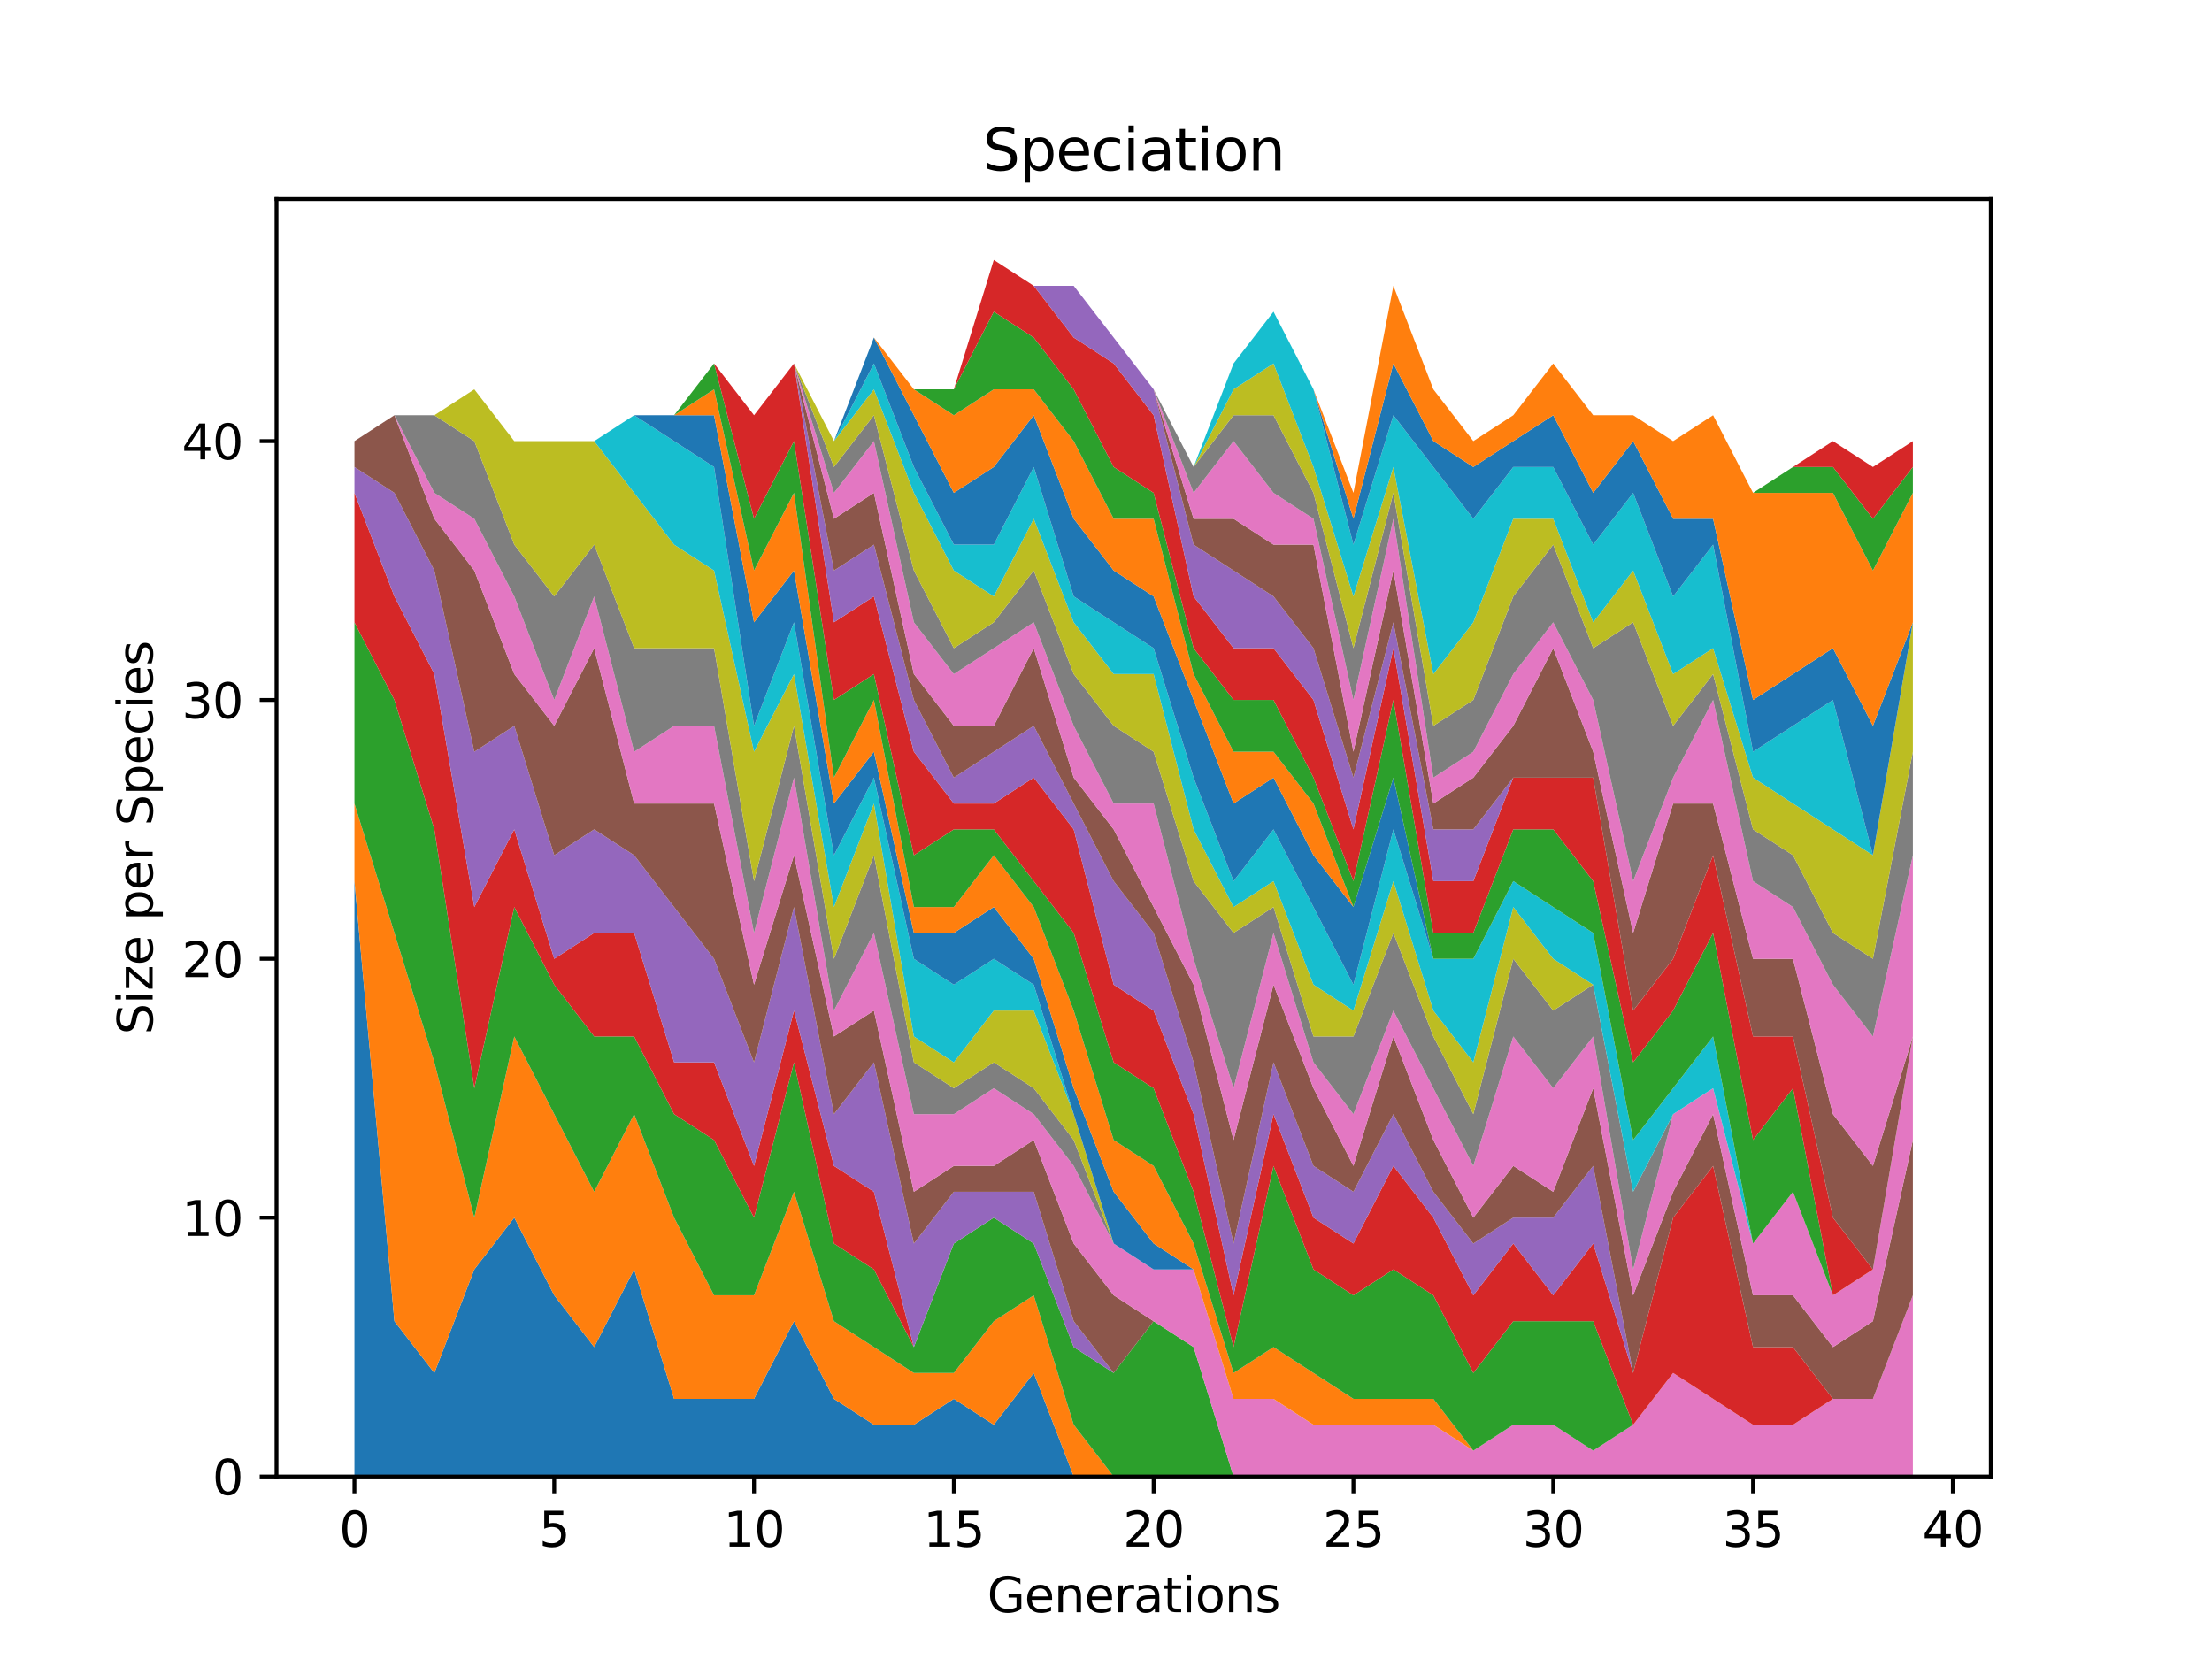 <?xml version="1.0" encoding="utf-8" standalone="no"?>
<!DOCTYPE svg PUBLIC "-//W3C//DTD SVG 1.1//EN"
  "http://www.w3.org/Graphics/SVG/1.1/DTD/svg11.dtd">
<svg xmlns:xlink="http://www.w3.org/1999/xlink" width="460.8pt" height="345.6pt" viewBox="0 0 460.8 345.6" xmlns="http://www.w3.org/2000/svg" version="1.1">
 <defs>
  <style type="text/css">*{stroke-linejoin: round; stroke-linecap: butt}</style>
 </defs>
 <g id="figure_1">
  <g id="patch_1">
   <path d="M 0 345.6 
L 460.8 345.6 
L 460.8 0 
L 0 0 
z
" style="fill: #ffffff"/>
  </g>
  <g id="axes_1">
   <g id="patch_2">
    <path d="M 57.6 307.584 
L 414.72 307.584 
L 414.72 41.472 
L 57.6 41.472 
z
" style="fill: #ffffff"/>
   </g>
   <g id="PolyCollection_1">
    <path d="M 73.833 183.56 
L 73.833 307.584 
L 82.157 307.584 
L 90.482 307.584 
L 98.806 307.584 
L 107.131 307.584 
L 115.455 307.584 
L 123.78 307.584 
L 132.104 307.584 
L 140.429 307.584 
L 148.753 307.584 
L 157.077 307.584 
L 165.402 307.584 
L 173.726 307.584 
L 182.051 307.584 
L 190.375 307.584 
L 198.7 307.584 
L 207.024 307.584 
L 215.349 307.584 
L 223.673 307.584 
L 231.998 307.584 
L 240.322 307.584 
L 248.647 307.584 
L 256.971 307.584 
L 265.296 307.584 
L 273.62 307.584 
L 281.945 307.584 
L 290.269 307.584 
L 298.594 307.584 
L 306.918 307.584 
L 315.243 307.584 
L 323.567 307.584 
L 331.891 307.584 
L 340.216 307.584 
L 348.54 307.584 
L 356.865 307.584 
L 365.189 307.584 
L 373.514 307.584 
L 381.838 307.584 
L 390.163 307.584 
L 398.487 307.584 
L 398.487 307.584 
L 398.487 307.584 
L 390.163 307.584 
L 381.838 307.584 
L 373.514 307.584 
L 365.189 307.584 
L 356.865 307.584 
L 348.54 307.584 
L 340.216 307.584 
L 331.891 307.584 
L 323.567 307.584 
L 315.243 307.584 
L 306.918 307.584 
L 298.594 307.584 
L 290.269 307.584 
L 281.945 307.584 
L 273.62 307.584 
L 265.296 307.584 
L 256.971 307.584 
L 248.647 307.584 
L 240.322 307.584 
L 231.998 307.584 
L 223.673 307.584 
L 215.349 286.015 
L 207.024 296.799 
L 198.7 291.407 
L 190.375 296.799 
L 182.051 296.799 
L 173.726 291.407 
L 165.402 275.23 
L 157.077 291.407 
L 148.753 291.407 
L 140.429 291.407 
L 132.104 264.445 
L 123.78 280.622 
L 115.455 269.838 
L 107.131 253.661 
L 98.806 264.445 
L 90.482 286.015 
L 82.157 275.23 
L 73.833 183.56 
z
" clip-path="url(#pad6b81faaa)" style="fill: #1f77b4"/>
   </g>
   <g id="PolyCollection_2">
    <path d="M 73.833 167.383 
L 73.833 183.56 
L 82.157 275.23 
L 90.482 286.015 
L 98.806 264.445 
L 107.131 253.661 
L 115.455 269.838 
L 123.78 280.622 
L 132.104 264.445 
L 140.429 291.407 
L 148.753 291.407 
L 157.077 291.407 
L 165.402 275.23 
L 173.726 291.407 
L 182.051 296.799 
L 190.375 296.799 
L 198.7 291.407 
L 207.024 296.799 
L 215.349 286.015 
L 223.673 307.584 
L 231.998 307.584 
L 240.322 307.584 
L 248.647 307.584 
L 256.971 307.584 
L 265.296 307.584 
L 273.62 307.584 
L 281.945 307.584 
L 290.269 307.584 
L 298.594 307.584 
L 306.918 307.584 
L 315.243 307.584 
L 323.567 307.584 
L 331.891 307.584 
L 340.216 307.584 
L 348.54 307.584 
L 356.865 307.584 
L 365.189 307.584 
L 373.514 307.584 
L 381.838 307.584 
L 390.163 307.584 
L 398.487 307.584 
L 398.487 307.584 
L 398.487 307.584 
L 390.163 307.584 
L 381.838 307.584 
L 373.514 307.584 
L 365.189 307.584 
L 356.865 307.584 
L 348.54 307.584 
L 340.216 307.584 
L 331.891 307.584 
L 323.567 307.584 
L 315.243 307.584 
L 306.918 307.584 
L 298.594 307.584 
L 290.269 307.584 
L 281.945 307.584 
L 273.62 307.584 
L 265.296 307.584 
L 256.971 307.584 
L 248.647 307.584 
L 240.322 307.584 
L 231.998 307.584 
L 223.673 296.799 
L 215.349 269.838 
L 207.024 275.23 
L 198.7 286.015 
L 190.375 286.015 
L 182.051 280.622 
L 173.726 275.23 
L 165.402 248.268 
L 157.077 269.838 
L 148.753 269.838 
L 140.429 253.661 
L 132.104 232.091 
L 123.78 248.268 
L 115.455 232.091 
L 107.131 215.914 
L 98.806 253.661 
L 90.482 221.307 
L 82.157 194.345 
L 73.833 167.383 
z
" clip-path="url(#pad6b81faaa)" style="fill: #ff7f0e"/>
   </g>
   <g id="PolyCollection_3">
    <path d="M 73.833 129.637 
L 73.833 167.383 
L 82.157 194.345 
L 90.482 221.307 
L 98.806 253.661 
L 107.131 215.914 
L 115.455 232.091 
L 123.78 248.268 
L 132.104 232.091 
L 140.429 253.661 
L 148.753 269.838 
L 157.077 269.838 
L 165.402 248.268 
L 173.726 275.23 
L 182.051 280.622 
L 190.375 286.015 
L 198.7 286.015 
L 207.024 275.23 
L 215.349 269.838 
L 223.673 296.799 
L 231.998 307.584 
L 240.322 307.584 
L 248.647 307.584 
L 256.971 307.584 
L 265.296 307.584 
L 273.62 307.584 
L 281.945 307.584 
L 290.269 307.584 
L 298.594 307.584 
L 306.918 307.584 
L 315.243 307.584 
L 323.567 307.584 
L 331.891 307.584 
L 340.216 307.584 
L 348.54 307.584 
L 356.865 307.584 
L 365.189 307.584 
L 373.514 307.584 
L 381.838 307.584 
L 390.163 307.584 
L 398.487 307.584 
L 398.487 307.584 
L 398.487 307.584 
L 390.163 307.584 
L 381.838 307.584 
L 373.514 307.584 
L 365.189 307.584 
L 356.865 307.584 
L 348.54 307.584 
L 340.216 307.584 
L 331.891 307.584 
L 323.567 307.584 
L 315.243 307.584 
L 306.918 307.584 
L 298.594 307.584 
L 290.269 307.584 
L 281.945 307.584 
L 273.62 307.584 
L 265.296 307.584 
L 256.971 307.584 
L 248.647 280.622 
L 240.322 275.23 
L 231.998 286.015 
L 223.673 280.622 
L 215.349 259.053 
L 207.024 253.661 
L 198.7 259.053 
L 190.375 280.622 
L 182.051 264.445 
L 173.726 259.053 
L 165.402 221.307 
L 157.077 253.661 
L 148.753 237.484 
L 140.429 232.091 
L 132.104 215.914 
L 123.78 215.914 
L 115.455 205.13 
L 107.131 188.953 
L 98.806 226.699 
L 90.482 172.775 
L 82.157 145.814 
L 73.833 129.637 
z
" clip-path="url(#pad6b81faaa)" style="fill: #2ca02c"/>
   </g>
   <g id="PolyCollection_4">
    <path d="M 73.833 102.675 
L 73.833 129.637 
L 82.157 145.814 
L 90.482 172.775 
L 98.806 226.699 
L 107.131 188.953 
L 115.455 205.13 
L 123.78 215.914 
L 132.104 215.914 
L 140.429 232.091 
L 148.753 237.484 
L 157.077 253.661 
L 165.402 221.307 
L 173.726 259.053 
L 182.051 264.445 
L 190.375 280.622 
L 198.7 259.053 
L 207.024 253.661 
L 215.349 259.053 
L 223.673 280.622 
L 231.998 286.015 
L 240.322 275.23 
L 248.647 280.622 
L 256.971 307.584 
L 265.296 307.584 
L 273.62 307.584 
L 281.945 307.584 
L 290.269 307.584 
L 298.594 307.584 
L 306.918 307.584 
L 315.243 307.584 
L 323.567 307.584 
L 331.891 307.584 
L 340.216 307.584 
L 348.54 307.584 
L 356.865 307.584 
L 365.189 307.584 
L 373.514 307.584 
L 381.838 307.584 
L 390.163 307.584 
L 398.487 307.584 
L 398.487 307.584 
L 398.487 307.584 
L 390.163 307.584 
L 381.838 307.584 
L 373.514 307.584 
L 365.189 307.584 
L 356.865 307.584 
L 348.54 307.584 
L 340.216 307.584 
L 331.891 307.584 
L 323.567 307.584 
L 315.243 307.584 
L 306.918 307.584 
L 298.594 307.584 
L 290.269 307.584 
L 281.945 307.584 
L 273.62 307.584 
L 265.296 307.584 
L 256.971 307.584 
L 248.647 280.622 
L 240.322 275.23 
L 231.998 286.015 
L 223.673 280.622 
L 215.349 259.053 
L 207.024 253.661 
L 198.7 259.053 
L 190.375 280.622 
L 182.051 248.268 
L 173.726 242.876 
L 165.402 210.522 
L 157.077 242.876 
L 148.753 221.307 
L 140.429 221.307 
L 132.104 194.345 
L 123.78 194.345 
L 115.455 199.737 
L 107.131 172.775 
L 98.806 188.953 
L 90.482 140.421 
L 82.157 124.244 
L 73.833 102.675 
z
" clip-path="url(#pad6b81faaa)" style="fill: #d62728"/>
   </g>
   <g id="PolyCollection_5">
    <path d="M 73.833 97.283 
L 73.833 102.675 
L 82.157 124.244 
L 90.482 140.421 
L 98.806 188.953 
L 107.131 172.775 
L 115.455 199.737 
L 123.78 194.345 
L 132.104 194.345 
L 140.429 221.307 
L 148.753 221.307 
L 157.077 242.876 
L 165.402 210.522 
L 173.726 242.876 
L 182.051 248.268 
L 190.375 280.622 
L 198.7 259.053 
L 207.024 253.661 
L 215.349 259.053 
L 223.673 280.622 
L 231.998 286.015 
L 240.322 275.23 
L 248.647 280.622 
L 256.971 307.584 
L 265.296 307.584 
L 273.62 307.584 
L 281.945 307.584 
L 290.269 307.584 
L 298.594 307.584 
L 306.918 307.584 
L 315.243 307.584 
L 323.567 307.584 
L 331.891 307.584 
L 340.216 307.584 
L 348.54 307.584 
L 356.865 307.584 
L 365.189 307.584 
L 373.514 307.584 
L 381.838 307.584 
L 390.163 307.584 
L 398.487 307.584 
L 398.487 307.584 
L 398.487 307.584 
L 390.163 307.584 
L 381.838 307.584 
L 373.514 307.584 
L 365.189 307.584 
L 356.865 307.584 
L 348.54 307.584 
L 340.216 307.584 
L 331.891 307.584 
L 323.567 307.584 
L 315.243 307.584 
L 306.918 307.584 
L 298.594 307.584 
L 290.269 307.584 
L 281.945 307.584 
L 273.62 307.584 
L 265.296 307.584 
L 256.971 307.584 
L 248.647 280.622 
L 240.322 275.23 
L 231.998 286.015 
L 223.673 275.23 
L 215.349 248.268 
L 207.024 248.268 
L 198.7 248.268 
L 190.375 259.053 
L 182.051 221.307 
L 173.726 232.091 
L 165.402 188.953 
L 157.077 221.307 
L 148.753 199.737 
L 140.429 188.953 
L 132.104 178.168 
L 123.78 172.775 
L 115.455 178.168 
L 107.131 151.206 
L 98.806 156.598 
L 90.482 118.852 
L 82.157 102.675 
L 73.833 97.283 
z
" clip-path="url(#pad6b81faaa)" style="fill: #9467bd"/>
   </g>
   <g id="PolyCollection_6">
    <path d="M 73.833 91.89 
L 73.833 97.283 
L 82.157 102.675 
L 90.482 118.852 
L 98.806 156.598 
L 107.131 151.206 
L 115.455 178.168 
L 123.78 172.775 
L 132.104 178.168 
L 140.429 188.953 
L 148.753 199.737 
L 157.077 221.307 
L 165.402 188.953 
L 173.726 232.091 
L 182.051 221.307 
L 190.375 259.053 
L 198.7 248.268 
L 207.024 248.268 
L 215.349 248.268 
L 223.673 275.23 
L 231.998 286.015 
L 240.322 275.23 
L 248.647 280.622 
L 256.971 307.584 
L 265.296 307.584 
L 273.62 307.584 
L 281.945 307.584 
L 290.269 307.584 
L 298.594 307.584 
L 306.918 307.584 
L 315.243 307.584 
L 323.567 307.584 
L 331.891 307.584 
L 340.216 307.584 
L 348.54 307.584 
L 356.865 307.584 
L 365.189 307.584 
L 373.514 307.584 
L 381.838 307.584 
L 390.163 307.584 
L 398.487 307.584 
L 398.487 307.584 
L 398.487 307.584 
L 390.163 307.584 
L 381.838 307.584 
L 373.514 307.584 
L 365.189 307.584 
L 356.865 307.584 
L 348.54 307.584 
L 340.216 307.584 
L 331.891 307.584 
L 323.567 307.584 
L 315.243 307.584 
L 306.918 307.584 
L 298.594 307.584 
L 290.269 307.584 
L 281.945 307.584 
L 273.62 307.584 
L 265.296 307.584 
L 256.971 307.584 
L 248.647 280.622 
L 240.322 275.23 
L 231.998 269.838 
L 223.673 259.053 
L 215.349 237.484 
L 207.024 242.876 
L 198.7 242.876 
L 190.375 248.268 
L 182.051 210.522 
L 173.726 215.914 
L 165.402 178.168 
L 157.077 205.13 
L 148.753 167.383 
L 140.429 167.383 
L 132.104 167.383 
L 123.78 135.029 
L 115.455 151.206 
L 107.131 140.421 
L 98.806 118.852 
L 90.482 108.067 
L 82.157 86.498 
L 73.833 91.89 
z
" clip-path="url(#pad6b81faaa)" style="fill: #8c564b"/>
   </g>
   <g id="PolyCollection_7">
    <path d="M 73.833 91.89 
L 73.833 91.89 
L 82.157 86.498 
L 90.482 108.067 
L 98.806 118.852 
L 107.131 140.421 
L 115.455 151.206 
L 123.78 135.029 
L 132.104 167.383 
L 140.429 167.383 
L 148.753 167.383 
L 157.077 205.13 
L 165.402 178.168 
L 173.726 215.914 
L 182.051 210.522 
L 190.375 248.268 
L 198.7 242.876 
L 207.024 242.876 
L 215.349 237.484 
L 223.673 259.053 
L 231.998 269.838 
L 240.322 275.23 
L 248.647 280.622 
L 256.971 307.584 
L 265.296 307.584 
L 273.62 307.584 
L 281.945 307.584 
L 290.269 307.584 
L 298.594 307.584 
L 306.918 307.584 
L 315.243 307.584 
L 323.567 307.584 
L 331.891 307.584 
L 340.216 307.584 
L 348.54 307.584 
L 356.865 307.584 
L 365.189 307.584 
L 373.514 307.584 
L 381.838 307.584 
L 390.163 307.584 
L 398.487 307.584 
L 398.487 269.838 
L 398.487 269.838 
L 390.163 291.407 
L 381.838 291.407 
L 373.514 296.799 
L 365.189 296.799 
L 356.865 291.407 
L 348.54 286.015 
L 340.216 296.799 
L 331.891 302.192 
L 323.567 296.799 
L 315.243 296.799 
L 306.918 302.192 
L 298.594 296.799 
L 290.269 296.799 
L 281.945 296.799 
L 273.62 296.799 
L 265.296 291.407 
L 256.971 291.407 
L 248.647 264.445 
L 240.322 264.445 
L 231.998 259.053 
L 223.673 242.876 
L 215.349 232.091 
L 207.024 226.699 
L 198.7 232.091 
L 190.375 232.091 
L 182.051 194.345 
L 173.726 210.522 
L 165.402 161.991 
L 157.077 194.345 
L 148.753 151.206 
L 140.429 151.206 
L 132.104 156.598 
L 123.78 124.244 
L 115.455 145.814 
L 107.131 124.244 
L 98.806 108.067 
L 90.482 102.675 
L 82.157 86.498 
L 73.833 91.89 
z
" clip-path="url(#pad6b81faaa)" style="fill: #e377c2"/>
   </g>
   <g id="PolyCollection_8">
    <path d="M 73.833 91.89 
L 73.833 91.89 
L 82.157 86.498 
L 90.482 102.675 
L 98.806 108.067 
L 107.131 124.244 
L 115.455 145.814 
L 123.78 124.244 
L 132.104 156.598 
L 140.429 151.206 
L 148.753 151.206 
L 157.077 194.345 
L 165.402 161.991 
L 173.726 210.522 
L 182.051 194.345 
L 190.375 232.091 
L 198.7 232.091 
L 207.024 226.699 
L 215.349 232.091 
L 223.673 242.876 
L 231.998 259.053 
L 240.322 264.445 
L 248.647 264.445 
L 256.971 291.407 
L 265.296 291.407 
L 273.62 296.799 
L 281.945 296.799 
L 290.269 296.799 
L 298.594 296.799 
L 306.918 302.192 
L 315.243 296.799 
L 323.567 296.799 
L 331.891 302.192 
L 340.216 296.799 
L 348.54 286.015 
L 356.865 291.407 
L 365.189 296.799 
L 373.514 296.799 
L 381.838 291.407 
L 390.163 291.407 
L 398.487 269.838 
L 398.487 269.838 
L 398.487 269.838 
L 390.163 291.407 
L 381.838 291.407 
L 373.514 296.799 
L 365.189 296.799 
L 356.865 291.407 
L 348.54 286.015 
L 340.216 296.799 
L 331.891 302.192 
L 323.567 296.799 
L 315.243 296.799 
L 306.918 302.192 
L 298.594 296.799 
L 290.269 296.799 
L 281.945 296.799 
L 273.62 296.799 
L 265.296 291.407 
L 256.971 291.407 
L 248.647 264.445 
L 240.322 264.445 
L 231.998 259.053 
L 223.673 237.484 
L 215.349 226.699 
L 207.024 221.307 
L 198.7 226.699 
L 190.375 221.307 
L 182.051 178.168 
L 173.726 199.737 
L 165.402 151.206 
L 157.077 183.56 
L 148.753 135.029 
L 140.429 135.029 
L 132.104 135.029 
L 123.78 113.46 
L 115.455 124.244 
L 107.131 113.46 
L 98.806 91.89 
L 90.482 86.498 
L 82.157 86.498 
L 73.833 91.89 
z
" clip-path="url(#pad6b81faaa)" style="fill: #7f7f7f"/>
   </g>
   <g id="PolyCollection_9">
    <path d="M 73.833 91.89 
L 73.833 91.89 
L 82.157 86.498 
L 90.482 86.498 
L 98.806 91.89 
L 107.131 113.46 
L 115.455 124.244 
L 123.78 113.46 
L 132.104 135.029 
L 140.429 135.029 
L 148.753 135.029 
L 157.077 183.56 
L 165.402 151.206 
L 173.726 199.737 
L 182.051 178.168 
L 190.375 221.307 
L 198.7 226.699 
L 207.024 221.307 
L 215.349 226.699 
L 223.673 237.484 
L 231.998 259.053 
L 240.322 264.445 
L 248.647 264.445 
L 256.971 291.407 
L 265.296 291.407 
L 273.62 296.799 
L 281.945 296.799 
L 290.269 296.799 
L 298.594 296.799 
L 306.918 302.192 
L 315.243 296.799 
L 323.567 296.799 
L 331.891 302.192 
L 340.216 296.799 
L 348.54 286.015 
L 356.865 291.407 
L 365.189 296.799 
L 373.514 296.799 
L 381.838 291.407 
L 390.163 291.407 
L 398.487 269.838 
L 398.487 269.838 
L 398.487 269.838 
L 390.163 291.407 
L 381.838 291.407 
L 373.514 296.799 
L 365.189 296.799 
L 356.865 291.407 
L 348.54 286.015 
L 340.216 296.799 
L 331.891 302.192 
L 323.567 296.799 
L 315.243 296.799 
L 306.918 302.192 
L 298.594 296.799 
L 290.269 296.799 
L 281.945 296.799 
L 273.62 296.799 
L 265.296 291.407 
L 256.971 291.407 
L 248.647 264.445 
L 240.322 264.445 
L 231.998 259.053 
L 223.673 232.091 
L 215.349 210.522 
L 207.024 210.522 
L 198.7 221.307 
L 190.375 215.914 
L 182.051 167.383 
L 173.726 188.953 
L 165.402 140.421 
L 157.077 156.598 
L 148.753 118.852 
L 140.429 113.46 
L 132.104 102.675 
L 123.78 91.89 
L 115.455 91.89 
L 107.131 91.89 
L 98.806 81.106 
L 90.482 86.498 
L 82.157 86.498 
L 73.833 91.89 
z
" clip-path="url(#pad6b81faaa)" style="fill: #bcbd22"/>
   </g>
   <g id="PolyCollection_10">
    <path d="M 73.833 91.89 
L 73.833 91.89 
L 82.157 86.498 
L 90.482 86.498 
L 98.806 81.106 
L 107.131 91.89 
L 115.455 91.89 
L 123.78 91.89 
L 132.104 102.675 
L 140.429 113.46 
L 148.753 118.852 
L 157.077 156.598 
L 165.402 140.421 
L 173.726 188.953 
L 182.051 167.383 
L 190.375 215.914 
L 198.7 221.307 
L 207.024 210.522 
L 215.349 210.522 
L 223.673 232.091 
L 231.998 259.053 
L 240.322 264.445 
L 248.647 264.445 
L 256.971 291.407 
L 265.296 291.407 
L 273.62 296.799 
L 281.945 296.799 
L 290.269 296.799 
L 298.594 296.799 
L 306.918 302.192 
L 315.243 296.799 
L 323.567 296.799 
L 331.891 302.192 
L 340.216 296.799 
L 348.54 286.015 
L 356.865 291.407 
L 365.189 296.799 
L 373.514 296.799 
L 381.838 291.407 
L 390.163 291.407 
L 398.487 269.838 
L 398.487 269.838 
L 398.487 269.838 
L 390.163 291.407 
L 381.838 291.407 
L 373.514 296.799 
L 365.189 296.799 
L 356.865 291.407 
L 348.54 286.015 
L 340.216 296.799 
L 331.891 302.192 
L 323.567 296.799 
L 315.243 296.799 
L 306.918 302.192 
L 298.594 296.799 
L 290.269 296.799 
L 281.945 296.799 
L 273.62 296.799 
L 265.296 291.407 
L 256.971 291.407 
L 248.647 264.445 
L 240.322 264.445 
L 231.998 259.053 
L 223.673 232.091 
L 215.349 205.13 
L 207.024 199.737 
L 198.7 205.13 
L 190.375 199.737 
L 182.051 161.991 
L 173.726 178.168 
L 165.402 129.637 
L 157.077 151.206 
L 148.753 97.283 
L 140.429 91.89 
L 132.104 86.498 
L 123.78 91.89 
L 115.455 91.89 
L 107.131 91.89 
L 98.806 81.106 
L 90.482 86.498 
L 82.157 86.498 
L 73.833 91.89 
z
" clip-path="url(#pad6b81faaa)" style="fill: #17becf"/>
   </g>
   <g id="PolyCollection_11">
    <path d="M 73.833 91.89 
L 73.833 91.89 
L 82.157 86.498 
L 90.482 86.498 
L 98.806 81.106 
L 107.131 91.89 
L 115.455 91.89 
L 123.78 91.89 
L 132.104 86.498 
L 140.429 91.89 
L 148.753 97.283 
L 157.077 151.206 
L 165.402 129.637 
L 173.726 178.168 
L 182.051 161.991 
L 190.375 199.737 
L 198.7 205.13 
L 207.024 199.737 
L 215.349 205.13 
L 223.673 232.091 
L 231.998 259.053 
L 240.322 264.445 
L 248.647 264.445 
L 256.971 291.407 
L 265.296 291.407 
L 273.62 296.799 
L 281.945 296.799 
L 290.269 296.799 
L 298.594 296.799 
L 306.918 302.192 
L 315.243 296.799 
L 323.567 296.799 
L 331.891 302.192 
L 340.216 296.799 
L 348.54 286.015 
L 356.865 291.407 
L 365.189 296.799 
L 373.514 296.799 
L 381.838 291.407 
L 390.163 291.407 
L 398.487 269.838 
L 398.487 269.838 
L 398.487 269.838 
L 390.163 291.407 
L 381.838 291.407 
L 373.514 296.799 
L 365.189 296.799 
L 356.865 291.407 
L 348.54 286.015 
L 340.216 296.799 
L 331.891 302.192 
L 323.567 296.799 
L 315.243 296.799 
L 306.918 302.192 
L 298.594 296.799 
L 290.269 296.799 
L 281.945 296.799 
L 273.62 296.799 
L 265.296 291.407 
L 256.971 291.407 
L 248.647 264.445 
L 240.322 259.053 
L 231.998 248.268 
L 223.673 226.699 
L 215.349 199.737 
L 207.024 188.953 
L 198.7 194.345 
L 190.375 194.345 
L 182.051 156.598 
L 173.726 167.383 
L 165.402 118.852 
L 157.077 129.637 
L 148.753 86.498 
L 140.429 86.498 
L 132.104 86.498 
L 123.78 91.89 
L 115.455 91.89 
L 107.131 91.89 
L 98.806 81.106 
L 90.482 86.498 
L 82.157 86.498 
L 73.833 91.89 
z
" clip-path="url(#pad6b81faaa)" style="fill: #1f77b4"/>
   </g>
   <g id="PolyCollection_12">
    <path d="M 73.833 91.89 
L 73.833 91.89 
L 82.157 86.498 
L 90.482 86.498 
L 98.806 81.106 
L 107.131 91.89 
L 115.455 91.89 
L 123.78 91.89 
L 132.104 86.498 
L 140.429 86.498 
L 148.753 86.498 
L 157.077 129.637 
L 165.402 118.852 
L 173.726 167.383 
L 182.051 156.598 
L 190.375 194.345 
L 198.7 194.345 
L 207.024 188.953 
L 215.349 199.737 
L 223.673 226.699 
L 231.998 248.268 
L 240.322 259.053 
L 248.647 264.445 
L 256.971 291.407 
L 265.296 291.407 
L 273.62 296.799 
L 281.945 296.799 
L 290.269 296.799 
L 298.594 296.799 
L 306.918 302.192 
L 315.243 296.799 
L 323.567 296.799 
L 331.891 302.192 
L 340.216 296.799 
L 348.54 286.015 
L 356.865 291.407 
L 365.189 296.799 
L 373.514 296.799 
L 381.838 291.407 
L 390.163 291.407 
L 398.487 269.838 
L 398.487 269.838 
L 398.487 269.838 
L 390.163 291.407 
L 381.838 291.407 
L 373.514 296.799 
L 365.189 296.799 
L 356.865 291.407 
L 348.54 286.015 
L 340.216 296.799 
L 331.891 302.192 
L 323.567 296.799 
L 315.243 296.799 
L 306.918 302.192 
L 298.594 291.407 
L 290.269 291.407 
L 281.945 291.407 
L 273.62 286.015 
L 265.296 280.622 
L 256.971 286.015 
L 248.647 259.053 
L 240.322 242.876 
L 231.998 237.484 
L 223.673 210.522 
L 215.349 188.953 
L 207.024 178.168 
L 198.7 188.953 
L 190.375 188.953 
L 182.051 145.814 
L 173.726 161.991 
L 165.402 102.675 
L 157.077 118.852 
L 148.753 81.106 
L 140.429 86.498 
L 132.104 86.498 
L 123.78 91.89 
L 115.455 91.89 
L 107.131 91.89 
L 98.806 81.106 
L 90.482 86.498 
L 82.157 86.498 
L 73.833 91.89 
z
" clip-path="url(#pad6b81faaa)" style="fill: #ff7f0e"/>
   </g>
   <g id="PolyCollection_13">
    <path d="M 73.833 91.89 
L 73.833 91.89 
L 82.157 86.498 
L 90.482 86.498 
L 98.806 81.106 
L 107.131 91.89 
L 115.455 91.89 
L 123.78 91.89 
L 132.104 86.498 
L 140.429 86.498 
L 148.753 81.106 
L 157.077 118.852 
L 165.402 102.675 
L 173.726 161.991 
L 182.051 145.814 
L 190.375 188.953 
L 198.7 188.953 
L 207.024 178.168 
L 215.349 188.953 
L 223.673 210.522 
L 231.998 237.484 
L 240.322 242.876 
L 248.647 259.053 
L 256.971 286.015 
L 265.296 280.622 
L 273.62 286.015 
L 281.945 291.407 
L 290.269 291.407 
L 298.594 291.407 
L 306.918 302.192 
L 315.243 296.799 
L 323.567 296.799 
L 331.891 302.192 
L 340.216 296.799 
L 348.54 286.015 
L 356.865 291.407 
L 365.189 296.799 
L 373.514 296.799 
L 381.838 291.407 
L 390.163 291.407 
L 398.487 269.838 
L 398.487 269.838 
L 398.487 269.838 
L 390.163 291.407 
L 381.838 291.407 
L 373.514 296.799 
L 365.189 296.799 
L 356.865 291.407 
L 348.54 286.015 
L 340.216 296.799 
L 331.891 275.23 
L 323.567 275.23 
L 315.243 275.23 
L 306.918 286.015 
L 298.594 269.838 
L 290.269 264.445 
L 281.945 269.838 
L 273.62 264.445 
L 265.296 242.876 
L 256.971 280.622 
L 248.647 248.268 
L 240.322 226.699 
L 231.998 221.307 
L 223.673 194.345 
L 215.349 183.56 
L 207.024 172.775 
L 198.7 172.775 
L 190.375 178.168 
L 182.051 140.421 
L 173.726 145.814 
L 165.402 91.89 
L 157.077 108.067 
L 148.753 75.713 
L 140.429 86.498 
L 132.104 86.498 
L 123.78 91.89 
L 115.455 91.89 
L 107.131 91.89 
L 98.806 81.106 
L 90.482 86.498 
L 82.157 86.498 
L 73.833 91.89 
z
" clip-path="url(#pad6b81faaa)" style="fill: #2ca02c"/>
   </g>
   <g id="PolyCollection_14">
    <path d="M 73.833 91.89 
L 73.833 91.89 
L 82.157 86.498 
L 90.482 86.498 
L 98.806 81.106 
L 107.131 91.89 
L 115.455 91.89 
L 123.78 91.89 
L 132.104 86.498 
L 140.429 86.498 
L 148.753 75.713 
L 157.077 108.067 
L 165.402 91.89 
L 173.726 145.814 
L 182.051 140.421 
L 190.375 178.168 
L 198.7 172.775 
L 207.024 172.775 
L 215.349 183.56 
L 223.673 194.345 
L 231.998 221.307 
L 240.322 226.699 
L 248.647 248.268 
L 256.971 280.622 
L 265.296 242.876 
L 273.62 264.445 
L 281.945 269.838 
L 290.269 264.445 
L 298.594 269.838 
L 306.918 286.015 
L 315.243 275.23 
L 323.567 275.23 
L 331.891 275.23 
L 340.216 296.799 
L 348.54 286.015 
L 356.865 291.407 
L 365.189 296.799 
L 373.514 296.799 
L 381.838 291.407 
L 390.163 291.407 
L 398.487 269.838 
L 398.487 269.838 
L 398.487 269.838 
L 390.163 291.407 
L 381.838 291.407 
L 373.514 280.622 
L 365.189 280.622 
L 356.865 242.876 
L 348.54 253.661 
L 340.216 286.015 
L 331.891 259.053 
L 323.567 269.838 
L 315.243 259.053 
L 306.918 269.838 
L 298.594 253.661 
L 290.269 242.876 
L 281.945 259.053 
L 273.62 253.661 
L 265.296 232.091 
L 256.971 269.838 
L 248.647 232.091 
L 240.322 210.522 
L 231.998 205.13 
L 223.673 172.775 
L 215.349 161.991 
L 207.024 167.383 
L 198.7 167.383 
L 190.375 156.598 
L 182.051 124.244 
L 173.726 129.637 
L 165.402 75.713 
L 157.077 86.498 
L 148.753 75.713 
L 140.429 86.498 
L 132.104 86.498 
L 123.78 91.89 
L 115.455 91.89 
L 107.131 91.89 
L 98.806 81.106 
L 90.482 86.498 
L 82.157 86.498 
L 73.833 91.89 
z
" clip-path="url(#pad6b81faaa)" style="fill: #d62728"/>
   </g>
   <g id="PolyCollection_15">
    <path d="M 73.833 91.89 
L 73.833 91.89 
L 82.157 86.498 
L 90.482 86.498 
L 98.806 81.106 
L 107.131 91.89 
L 115.455 91.89 
L 123.78 91.89 
L 132.104 86.498 
L 140.429 86.498 
L 148.753 75.713 
L 157.077 86.498 
L 165.402 75.713 
L 173.726 129.637 
L 182.051 124.244 
L 190.375 156.598 
L 198.7 167.383 
L 207.024 167.383 
L 215.349 161.991 
L 223.673 172.775 
L 231.998 205.13 
L 240.322 210.522 
L 248.647 232.091 
L 256.971 269.838 
L 265.296 232.091 
L 273.62 253.661 
L 281.945 259.053 
L 290.269 242.876 
L 298.594 253.661 
L 306.918 269.838 
L 315.243 259.053 
L 323.567 269.838 
L 331.891 259.053 
L 340.216 286.015 
L 348.54 253.661 
L 356.865 242.876 
L 365.189 280.622 
L 373.514 280.622 
L 381.838 291.407 
L 390.163 291.407 
L 398.487 269.838 
L 398.487 269.838 
L 398.487 269.838 
L 390.163 291.407 
L 381.838 291.407 
L 373.514 280.622 
L 365.189 280.622 
L 356.865 242.876 
L 348.54 253.661 
L 340.216 286.015 
L 331.891 242.876 
L 323.567 253.661 
L 315.243 253.661 
L 306.918 259.053 
L 298.594 248.268 
L 290.269 232.091 
L 281.945 248.268 
L 273.62 242.876 
L 265.296 221.307 
L 256.971 259.053 
L 248.647 221.307 
L 240.322 194.345 
L 231.998 183.56 
L 223.673 167.383 
L 215.349 151.206 
L 207.024 156.598 
L 198.7 161.991 
L 190.375 145.814 
L 182.051 113.46 
L 173.726 118.852 
L 165.402 75.713 
L 157.077 86.498 
L 148.753 75.713 
L 140.429 86.498 
L 132.104 86.498 
L 123.78 91.89 
L 115.455 91.89 
L 107.131 91.89 
L 98.806 81.106 
L 90.482 86.498 
L 82.157 86.498 
L 73.833 91.89 
z
" clip-path="url(#pad6b81faaa)" style="fill: #9467bd"/>
   </g>
   <g id="PolyCollection_16">
    <path d="M 73.833 91.89 
L 73.833 91.89 
L 82.157 86.498 
L 90.482 86.498 
L 98.806 81.106 
L 107.131 91.89 
L 115.455 91.89 
L 123.78 91.89 
L 132.104 86.498 
L 140.429 86.498 
L 148.753 75.713 
L 157.077 86.498 
L 165.402 75.713 
L 173.726 118.852 
L 182.051 113.46 
L 190.375 145.814 
L 198.7 161.991 
L 207.024 156.598 
L 215.349 151.206 
L 223.673 167.383 
L 231.998 183.56 
L 240.322 194.345 
L 248.647 221.307 
L 256.971 259.053 
L 265.296 221.307 
L 273.62 242.876 
L 281.945 248.268 
L 290.269 232.091 
L 298.594 248.268 
L 306.918 259.053 
L 315.243 253.661 
L 323.567 253.661 
L 331.891 242.876 
L 340.216 286.015 
L 348.54 253.661 
L 356.865 242.876 
L 365.189 280.622 
L 373.514 280.622 
L 381.838 291.407 
L 390.163 291.407 
L 398.487 269.838 
L 398.487 237.484 
L 398.487 237.484 
L 390.163 275.23 
L 381.838 280.622 
L 373.514 269.838 
L 365.189 269.838 
L 356.865 232.091 
L 348.54 248.268 
L 340.216 269.838 
L 331.891 226.699 
L 323.567 248.268 
L 315.243 242.876 
L 306.918 253.661 
L 298.594 237.484 
L 290.269 215.914 
L 281.945 242.876 
L 273.62 226.699 
L 265.296 205.13 
L 256.971 237.484 
L 248.647 205.13 
L 240.322 188.953 
L 231.998 172.775 
L 223.673 161.991 
L 215.349 135.029 
L 207.024 151.206 
L 198.7 151.206 
L 190.375 140.421 
L 182.051 102.675 
L 173.726 108.067 
L 165.402 75.713 
L 157.077 86.498 
L 148.753 75.713 
L 140.429 86.498 
L 132.104 86.498 
L 123.78 91.89 
L 115.455 91.89 
L 107.131 91.89 
L 98.806 81.106 
L 90.482 86.498 
L 82.157 86.498 
L 73.833 91.89 
z
" clip-path="url(#pad6b81faaa)" style="fill: #8c564b"/>
   </g>
   <g id="PolyCollection_17">
    <path d="M 73.833 91.89 
L 73.833 91.89 
L 82.157 86.498 
L 90.482 86.498 
L 98.806 81.106 
L 107.131 91.89 
L 115.455 91.89 
L 123.78 91.89 
L 132.104 86.498 
L 140.429 86.498 
L 148.753 75.713 
L 157.077 86.498 
L 165.402 75.713 
L 173.726 108.067 
L 182.051 102.675 
L 190.375 140.421 
L 198.7 151.206 
L 207.024 151.206 
L 215.349 135.029 
L 223.673 161.991 
L 231.998 172.775 
L 240.322 188.953 
L 248.647 205.13 
L 256.971 237.484 
L 265.296 205.13 
L 273.62 226.699 
L 281.945 242.876 
L 290.269 215.914 
L 298.594 237.484 
L 306.918 253.661 
L 315.243 242.876 
L 323.567 248.268 
L 331.891 226.699 
L 340.216 269.838 
L 348.54 248.268 
L 356.865 232.091 
L 365.189 269.838 
L 373.514 269.838 
L 381.838 280.622 
L 390.163 275.23 
L 398.487 237.484 
L 398.487 215.914 
L 398.487 215.914 
L 390.163 264.445 
L 381.838 269.838 
L 373.514 248.268 
L 365.189 259.053 
L 356.865 226.699 
L 348.54 232.091 
L 340.216 264.445 
L 331.891 215.914 
L 323.567 226.699 
L 315.243 215.914 
L 306.918 242.876 
L 298.594 226.699 
L 290.269 210.522 
L 281.945 232.091 
L 273.62 221.307 
L 265.296 194.345 
L 256.971 226.699 
L 248.647 199.737 
L 240.322 167.383 
L 231.998 167.383 
L 223.673 151.206 
L 215.349 129.637 
L 207.024 135.029 
L 198.7 140.421 
L 190.375 129.637 
L 182.051 91.89 
L 173.726 102.675 
L 165.402 75.713 
L 157.077 86.498 
L 148.753 75.713 
L 140.429 86.498 
L 132.104 86.498 
L 123.78 91.89 
L 115.455 91.89 
L 107.131 91.89 
L 98.806 81.106 
L 90.482 86.498 
L 82.157 86.498 
L 73.833 91.89 
z
" clip-path="url(#pad6b81faaa)" style="fill: #e377c2"/>
   </g>
   <g id="PolyCollection_18">
    <path d="M 73.833 91.89 
L 73.833 91.89 
L 82.157 86.498 
L 90.482 86.498 
L 98.806 81.106 
L 107.131 91.89 
L 115.455 91.89 
L 123.78 91.89 
L 132.104 86.498 
L 140.429 86.498 
L 148.753 75.713 
L 157.077 86.498 
L 165.402 75.713 
L 173.726 102.675 
L 182.051 91.89 
L 190.375 129.637 
L 198.7 140.421 
L 207.024 135.029 
L 215.349 129.637 
L 223.673 151.206 
L 231.998 167.383 
L 240.322 167.383 
L 248.647 199.737 
L 256.971 226.699 
L 265.296 194.345 
L 273.62 221.307 
L 281.945 232.091 
L 290.269 210.522 
L 298.594 226.699 
L 306.918 242.876 
L 315.243 215.914 
L 323.567 226.699 
L 331.891 215.914 
L 340.216 264.445 
L 348.54 232.091 
L 356.865 226.699 
L 365.189 259.053 
L 373.514 248.268 
L 381.838 269.838 
L 390.163 264.445 
L 398.487 215.914 
L 398.487 215.914 
L 398.487 215.914 
L 390.163 264.445 
L 381.838 269.838 
L 373.514 248.268 
L 365.189 259.053 
L 356.865 226.699 
L 348.54 232.091 
L 340.216 248.268 
L 331.891 205.13 
L 323.567 210.522 
L 315.243 199.737 
L 306.918 232.091 
L 298.594 215.914 
L 290.269 194.345 
L 281.945 215.914 
L 273.62 215.914 
L 265.296 188.953 
L 256.971 194.345 
L 248.647 183.56 
L 240.322 156.598 
L 231.998 151.206 
L 223.673 140.421 
L 215.349 118.852 
L 207.024 129.637 
L 198.7 135.029 
L 190.375 118.852 
L 182.051 86.498 
L 173.726 97.283 
L 165.402 75.713 
L 157.077 86.498 
L 148.753 75.713 
L 140.429 86.498 
L 132.104 86.498 
L 123.78 91.89 
L 115.455 91.89 
L 107.131 91.89 
L 98.806 81.106 
L 90.482 86.498 
L 82.157 86.498 
L 73.833 91.89 
z
" clip-path="url(#pad6b81faaa)" style="fill: #7f7f7f"/>
   </g>
   <g id="PolyCollection_19">
    <path d="M 73.833 91.89 
L 73.833 91.89 
L 82.157 86.498 
L 90.482 86.498 
L 98.806 81.106 
L 107.131 91.89 
L 115.455 91.89 
L 123.78 91.89 
L 132.104 86.498 
L 140.429 86.498 
L 148.753 75.713 
L 157.077 86.498 
L 165.402 75.713 
L 173.726 97.283 
L 182.051 86.498 
L 190.375 118.852 
L 198.7 135.029 
L 207.024 129.637 
L 215.349 118.852 
L 223.673 140.421 
L 231.998 151.206 
L 240.322 156.598 
L 248.647 183.56 
L 256.971 194.345 
L 265.296 188.953 
L 273.62 215.914 
L 281.945 215.914 
L 290.269 194.345 
L 298.594 215.914 
L 306.918 232.091 
L 315.243 199.737 
L 323.567 210.522 
L 331.891 205.13 
L 340.216 248.268 
L 348.54 232.091 
L 356.865 226.699 
L 365.189 259.053 
L 373.514 248.268 
L 381.838 269.838 
L 390.163 264.445 
L 398.487 215.914 
L 398.487 215.914 
L 398.487 215.914 
L 390.163 264.445 
L 381.838 269.838 
L 373.514 248.268 
L 365.189 259.053 
L 356.865 226.699 
L 348.54 232.091 
L 340.216 248.268 
L 331.891 205.13 
L 323.567 199.737 
L 315.243 188.953 
L 306.918 221.307 
L 298.594 210.522 
L 290.269 183.56 
L 281.945 210.522 
L 273.62 205.13 
L 265.296 183.56 
L 256.971 188.953 
L 248.647 172.775 
L 240.322 140.421 
L 231.998 140.421 
L 223.673 129.637 
L 215.349 108.067 
L 207.024 124.244 
L 198.7 118.852 
L 190.375 102.675 
L 182.051 81.106 
L 173.726 91.89 
L 165.402 75.713 
L 157.077 86.498 
L 148.753 75.713 
L 140.429 86.498 
L 132.104 86.498 
L 123.78 91.89 
L 115.455 91.89 
L 107.131 91.89 
L 98.806 81.106 
L 90.482 86.498 
L 82.157 86.498 
L 73.833 91.89 
z
" clip-path="url(#pad6b81faaa)" style="fill: #bcbd22"/>
   </g>
   <g id="PolyCollection_20">
    <path d="M 73.833 91.89 
L 73.833 91.89 
L 82.157 86.498 
L 90.482 86.498 
L 98.806 81.106 
L 107.131 91.89 
L 115.455 91.89 
L 123.78 91.89 
L 132.104 86.498 
L 140.429 86.498 
L 148.753 75.713 
L 157.077 86.498 
L 165.402 75.713 
L 173.726 91.89 
L 182.051 81.106 
L 190.375 102.675 
L 198.7 118.852 
L 207.024 124.244 
L 215.349 108.067 
L 223.673 129.637 
L 231.998 140.421 
L 240.322 140.421 
L 248.647 172.775 
L 256.971 188.953 
L 265.296 183.56 
L 273.62 205.13 
L 281.945 210.522 
L 290.269 183.56 
L 298.594 210.522 
L 306.918 221.307 
L 315.243 188.953 
L 323.567 199.737 
L 331.891 205.13 
L 340.216 248.268 
L 348.54 232.091 
L 356.865 226.699 
L 365.189 259.053 
L 373.514 248.268 
L 381.838 269.838 
L 390.163 264.445 
L 398.487 215.914 
L 398.487 215.914 
L 398.487 215.914 
L 390.163 264.445 
L 381.838 269.838 
L 373.514 248.268 
L 365.189 259.053 
L 356.865 215.914 
L 348.54 226.699 
L 340.216 237.484 
L 331.891 194.345 
L 323.567 188.953 
L 315.243 183.56 
L 306.918 199.737 
L 298.594 199.737 
L 290.269 172.775 
L 281.945 205.13 
L 273.62 188.953 
L 265.296 172.775 
L 256.971 183.56 
L 248.647 161.991 
L 240.322 135.029 
L 231.998 129.637 
L 223.673 124.244 
L 215.349 97.283 
L 207.024 113.46 
L 198.7 113.46 
L 190.375 97.283 
L 182.051 75.713 
L 173.726 91.89 
L 165.402 75.713 
L 157.077 86.498 
L 148.753 75.713 
L 140.429 86.498 
L 132.104 86.498 
L 123.78 91.89 
L 115.455 91.89 
L 107.131 91.89 
L 98.806 81.106 
L 90.482 86.498 
L 82.157 86.498 
L 73.833 91.89 
z
" clip-path="url(#pad6b81faaa)" style="fill: #17becf"/>
   </g>
   <g id="PolyCollection_21">
    <path d="M 73.833 91.89 
L 73.833 91.89 
L 82.157 86.498 
L 90.482 86.498 
L 98.806 81.106 
L 107.131 91.89 
L 115.455 91.89 
L 123.78 91.89 
L 132.104 86.498 
L 140.429 86.498 
L 148.753 75.713 
L 157.077 86.498 
L 165.402 75.713 
L 173.726 91.89 
L 182.051 75.713 
L 190.375 97.283 
L 198.7 113.46 
L 207.024 113.46 
L 215.349 97.283 
L 223.673 124.244 
L 231.998 129.637 
L 240.322 135.029 
L 248.647 161.991 
L 256.971 183.56 
L 265.296 172.775 
L 273.62 188.953 
L 281.945 205.13 
L 290.269 172.775 
L 298.594 199.737 
L 306.918 199.737 
L 315.243 183.56 
L 323.567 188.953 
L 331.891 194.345 
L 340.216 237.484 
L 348.54 226.699 
L 356.865 215.914 
L 365.189 259.053 
L 373.514 248.268 
L 381.838 269.838 
L 390.163 264.445 
L 398.487 215.914 
L 398.487 215.914 
L 398.487 215.914 
L 390.163 264.445 
L 381.838 269.838 
L 373.514 248.268 
L 365.189 259.053 
L 356.865 215.914 
L 348.54 226.699 
L 340.216 237.484 
L 331.891 194.345 
L 323.567 188.953 
L 315.243 183.56 
L 306.918 199.737 
L 298.594 199.737 
L 290.269 161.991 
L 281.945 188.953 
L 273.62 178.168 
L 265.296 161.991 
L 256.971 167.383 
L 248.647 145.814 
L 240.322 124.244 
L 231.998 118.852 
L 223.673 108.067 
L 215.349 86.498 
L 207.024 97.283 
L 198.7 102.675 
L 190.375 86.498 
L 182.051 70.321 
L 173.726 91.89 
L 165.402 75.713 
L 157.077 86.498 
L 148.753 75.713 
L 140.429 86.498 
L 132.104 86.498 
L 123.78 91.89 
L 115.455 91.89 
L 107.131 91.89 
L 98.806 81.106 
L 90.482 86.498 
L 82.157 86.498 
L 73.833 91.89 
z
" clip-path="url(#pad6b81faaa)" style="fill: #1f77b4"/>
   </g>
   <g id="PolyCollection_22">
    <path d="M 73.833 91.89 
L 73.833 91.89 
L 82.157 86.498 
L 90.482 86.498 
L 98.806 81.106 
L 107.131 91.89 
L 115.455 91.89 
L 123.78 91.89 
L 132.104 86.498 
L 140.429 86.498 
L 148.753 75.713 
L 157.077 86.498 
L 165.402 75.713 
L 173.726 91.89 
L 182.051 70.321 
L 190.375 86.498 
L 198.7 102.675 
L 207.024 97.283 
L 215.349 86.498 
L 223.673 108.067 
L 231.998 118.852 
L 240.322 124.244 
L 248.647 145.814 
L 256.971 167.383 
L 265.296 161.991 
L 273.62 178.168 
L 281.945 188.953 
L 290.269 161.991 
L 298.594 199.737 
L 306.918 199.737 
L 315.243 183.56 
L 323.567 188.953 
L 331.891 194.345 
L 340.216 237.484 
L 348.54 226.699 
L 356.865 215.914 
L 365.189 259.053 
L 373.514 248.268 
L 381.838 269.838 
L 390.163 264.445 
L 398.487 215.914 
L 398.487 215.914 
L 398.487 215.914 
L 390.163 264.445 
L 381.838 269.838 
L 373.514 248.268 
L 365.189 259.053 
L 356.865 215.914 
L 348.54 226.699 
L 340.216 237.484 
L 331.891 194.345 
L 323.567 188.953 
L 315.243 183.56 
L 306.918 199.737 
L 298.594 199.737 
L 290.269 161.991 
L 281.945 188.953 
L 273.62 167.383 
L 265.296 156.598 
L 256.971 156.598 
L 248.647 140.421 
L 240.322 108.067 
L 231.998 108.067 
L 223.673 91.89 
L 215.349 81.106 
L 207.024 81.106 
L 198.7 86.498 
L 190.375 81.106 
L 182.051 70.321 
L 173.726 91.89 
L 165.402 75.713 
L 157.077 86.498 
L 148.753 75.713 
L 140.429 86.498 
L 132.104 86.498 
L 123.78 91.89 
L 115.455 91.89 
L 107.131 91.89 
L 98.806 81.106 
L 90.482 86.498 
L 82.157 86.498 
L 73.833 91.89 
z
" clip-path="url(#pad6b81faaa)" style="fill: #ff7f0e"/>
   </g>
   <g id="PolyCollection_23">
    <path d="M 73.833 91.89 
L 73.833 91.89 
L 82.157 86.498 
L 90.482 86.498 
L 98.806 81.106 
L 107.131 91.89 
L 115.455 91.89 
L 123.78 91.89 
L 132.104 86.498 
L 140.429 86.498 
L 148.753 75.713 
L 157.077 86.498 
L 165.402 75.713 
L 173.726 91.89 
L 182.051 70.321 
L 190.375 81.106 
L 198.7 86.498 
L 207.024 81.106 
L 215.349 81.106 
L 223.673 91.89 
L 231.998 108.067 
L 240.322 108.067 
L 248.647 140.421 
L 256.971 156.598 
L 265.296 156.598 
L 273.62 167.383 
L 281.945 188.953 
L 290.269 161.991 
L 298.594 199.737 
L 306.918 199.737 
L 315.243 183.56 
L 323.567 188.953 
L 331.891 194.345 
L 340.216 237.484 
L 348.54 226.699 
L 356.865 215.914 
L 365.189 259.053 
L 373.514 248.268 
L 381.838 269.838 
L 390.163 264.445 
L 398.487 215.914 
L 398.487 215.914 
L 398.487 215.914 
L 390.163 264.445 
L 381.838 269.838 
L 373.514 226.699 
L 365.189 237.484 
L 356.865 194.345 
L 348.54 210.522 
L 340.216 221.307 
L 331.891 183.56 
L 323.567 172.775 
L 315.243 172.775 
L 306.918 194.345 
L 298.594 194.345 
L 290.269 145.814 
L 281.945 183.56 
L 273.62 161.991 
L 265.296 145.814 
L 256.971 145.814 
L 248.647 135.029 
L 240.322 102.675 
L 231.998 97.283 
L 223.673 81.106 
L 215.349 70.321 
L 207.024 64.929 
L 198.7 81.106 
L 190.375 81.106 
L 182.051 70.321 
L 173.726 91.89 
L 165.402 75.713 
L 157.077 86.498 
L 148.753 75.713 
L 140.429 86.498 
L 132.104 86.498 
L 123.78 91.89 
L 115.455 91.89 
L 107.131 91.89 
L 98.806 81.106 
L 90.482 86.498 
L 82.157 86.498 
L 73.833 91.89 
z
" clip-path="url(#pad6b81faaa)" style="fill: #2ca02c"/>
   </g>
   <g id="PolyCollection_24">
    <path d="M 73.833 91.89 
L 73.833 91.89 
L 82.157 86.498 
L 90.482 86.498 
L 98.806 81.106 
L 107.131 91.89 
L 115.455 91.89 
L 123.78 91.89 
L 132.104 86.498 
L 140.429 86.498 
L 148.753 75.713 
L 157.077 86.498 
L 165.402 75.713 
L 173.726 91.89 
L 182.051 70.321 
L 190.375 81.106 
L 198.7 81.106 
L 207.024 64.929 
L 215.349 70.321 
L 223.673 81.106 
L 231.998 97.283 
L 240.322 102.675 
L 248.647 135.029 
L 256.971 145.814 
L 265.296 145.814 
L 273.62 161.991 
L 281.945 183.56 
L 290.269 145.814 
L 298.594 194.345 
L 306.918 194.345 
L 315.243 172.775 
L 323.567 172.775 
L 331.891 183.56 
L 340.216 221.307 
L 348.54 210.522 
L 356.865 194.345 
L 365.189 237.484 
L 373.514 226.699 
L 381.838 269.838 
L 390.163 264.445 
L 398.487 215.914 
L 398.487 215.914 
L 398.487 215.914 
L 390.163 264.445 
L 381.838 253.661 
L 373.514 215.914 
L 365.189 215.914 
L 356.865 178.168 
L 348.54 199.737 
L 340.216 210.522 
L 331.891 161.991 
L 323.567 161.991 
L 315.243 161.991 
L 306.918 183.56 
L 298.594 183.56 
L 290.269 135.029 
L 281.945 172.775 
L 273.62 145.814 
L 265.296 135.029 
L 256.971 135.029 
L 248.647 124.244 
L 240.322 86.498 
L 231.998 75.713 
L 223.673 70.321 
L 215.349 59.536 
L 207.024 54.144 
L 198.7 81.106 
L 190.375 81.106 
L 182.051 70.321 
L 173.726 91.89 
L 165.402 75.713 
L 157.077 86.498 
L 148.753 75.713 
L 140.429 86.498 
L 132.104 86.498 
L 123.78 91.89 
L 115.455 91.89 
L 107.131 91.89 
L 98.806 81.106 
L 90.482 86.498 
L 82.157 86.498 
L 73.833 91.89 
z
" clip-path="url(#pad6b81faaa)" style="fill: #d62728"/>
   </g>
   <g id="PolyCollection_25">
    <path d="M 73.833 91.89 
L 73.833 91.89 
L 82.157 86.498 
L 90.482 86.498 
L 98.806 81.106 
L 107.131 91.89 
L 115.455 91.89 
L 123.78 91.89 
L 132.104 86.498 
L 140.429 86.498 
L 148.753 75.713 
L 157.077 86.498 
L 165.402 75.713 
L 173.726 91.89 
L 182.051 70.321 
L 190.375 81.106 
L 198.7 81.106 
L 207.024 54.144 
L 215.349 59.536 
L 223.673 70.321 
L 231.998 75.713 
L 240.322 86.498 
L 248.647 124.244 
L 256.971 135.029 
L 265.296 135.029 
L 273.62 145.814 
L 281.945 172.775 
L 290.269 135.029 
L 298.594 183.56 
L 306.918 183.56 
L 315.243 161.991 
L 323.567 161.991 
L 331.891 161.991 
L 340.216 210.522 
L 348.54 199.737 
L 356.865 178.168 
L 365.189 215.914 
L 373.514 215.914 
L 381.838 253.661 
L 390.163 264.445 
L 398.487 215.914 
L 398.487 215.914 
L 398.487 215.914 
L 390.163 264.445 
L 381.838 253.661 
L 373.514 215.914 
L 365.189 215.914 
L 356.865 178.168 
L 348.54 199.737 
L 340.216 210.522 
L 331.891 161.991 
L 323.567 161.991 
L 315.243 161.991 
L 306.918 172.775 
L 298.594 172.775 
L 290.269 129.637 
L 281.945 161.991 
L 273.62 135.029 
L 265.296 124.244 
L 256.971 118.852 
L 248.647 113.46 
L 240.322 81.106 
L 231.998 70.321 
L 223.673 59.536 
L 215.349 59.536 
L 207.024 54.144 
L 198.7 81.106 
L 190.375 81.106 
L 182.051 70.321 
L 173.726 91.89 
L 165.402 75.713 
L 157.077 86.498 
L 148.753 75.713 
L 140.429 86.498 
L 132.104 86.498 
L 123.78 91.89 
L 115.455 91.89 
L 107.131 91.89 
L 98.806 81.106 
L 90.482 86.498 
L 82.157 86.498 
L 73.833 91.89 
z
" clip-path="url(#pad6b81faaa)" style="fill: #9467bd"/>
   </g>
   <g id="PolyCollection_26">
    <path d="M 73.833 91.89 
L 73.833 91.89 
L 82.157 86.498 
L 90.482 86.498 
L 98.806 81.106 
L 107.131 91.89 
L 115.455 91.89 
L 123.78 91.89 
L 132.104 86.498 
L 140.429 86.498 
L 148.753 75.713 
L 157.077 86.498 
L 165.402 75.713 
L 173.726 91.89 
L 182.051 70.321 
L 190.375 81.106 
L 198.7 81.106 
L 207.024 54.144 
L 215.349 59.536 
L 223.673 59.536 
L 231.998 70.321 
L 240.322 81.106 
L 248.647 113.46 
L 256.971 118.852 
L 265.296 124.244 
L 273.62 135.029 
L 281.945 161.991 
L 290.269 129.637 
L 298.594 172.775 
L 306.918 172.775 
L 315.243 161.991 
L 323.567 161.991 
L 331.891 161.991 
L 340.216 210.522 
L 348.54 199.737 
L 356.865 178.168 
L 365.189 215.914 
L 373.514 215.914 
L 381.838 253.661 
L 390.163 264.445 
L 398.487 215.914 
L 398.487 215.914 
L 398.487 215.914 
L 390.163 242.876 
L 381.838 232.091 
L 373.514 199.737 
L 365.189 199.737 
L 356.865 167.383 
L 348.54 167.383 
L 340.216 194.345 
L 331.891 156.598 
L 323.567 135.029 
L 315.243 151.206 
L 306.918 161.991 
L 298.594 167.383 
L 290.269 118.852 
L 281.945 156.598 
L 273.62 113.46 
L 265.296 113.46 
L 256.971 108.067 
L 248.647 108.067 
L 240.322 81.106 
L 231.998 70.321 
L 223.673 59.536 
L 215.349 59.536 
L 207.024 54.144 
L 198.7 81.106 
L 190.375 81.106 
L 182.051 70.321 
L 173.726 91.89 
L 165.402 75.713 
L 157.077 86.498 
L 148.753 75.713 
L 140.429 86.498 
L 132.104 86.498 
L 123.78 91.89 
L 115.455 91.89 
L 107.131 91.89 
L 98.806 81.106 
L 90.482 86.498 
L 82.157 86.498 
L 73.833 91.89 
z
" clip-path="url(#pad6b81faaa)" style="fill: #8c564b"/>
   </g>
   <g id="PolyCollection_27">
    <path d="M 73.833 91.89 
L 73.833 91.89 
L 82.157 86.498 
L 90.482 86.498 
L 98.806 81.106 
L 107.131 91.89 
L 115.455 91.89 
L 123.78 91.89 
L 132.104 86.498 
L 140.429 86.498 
L 148.753 75.713 
L 157.077 86.498 
L 165.402 75.713 
L 173.726 91.89 
L 182.051 70.321 
L 190.375 81.106 
L 198.7 81.106 
L 207.024 54.144 
L 215.349 59.536 
L 223.673 59.536 
L 231.998 70.321 
L 240.322 81.106 
L 248.647 108.067 
L 256.971 108.067 
L 265.296 113.46 
L 273.62 113.46 
L 281.945 156.598 
L 290.269 118.852 
L 298.594 167.383 
L 306.918 161.991 
L 315.243 151.206 
L 323.567 135.029 
L 331.891 156.598 
L 340.216 194.345 
L 348.54 167.383 
L 356.865 167.383 
L 365.189 199.737 
L 373.514 199.737 
L 381.838 232.091 
L 390.163 242.876 
L 398.487 215.914 
L 398.487 178.168 
L 398.487 178.168 
L 390.163 215.914 
L 381.838 205.13 
L 373.514 188.953 
L 365.189 183.56 
L 356.865 145.814 
L 348.54 161.991 
L 340.216 183.56 
L 331.891 145.814 
L 323.567 129.637 
L 315.243 140.421 
L 306.918 156.598 
L 298.594 161.991 
L 290.269 108.067 
L 281.945 145.814 
L 273.62 108.067 
L 265.296 102.675 
L 256.971 91.89 
L 248.647 102.675 
L 240.322 81.106 
L 231.998 70.321 
L 223.673 59.536 
L 215.349 59.536 
L 207.024 54.144 
L 198.7 81.106 
L 190.375 81.106 
L 182.051 70.321 
L 173.726 91.89 
L 165.402 75.713 
L 157.077 86.498 
L 148.753 75.713 
L 140.429 86.498 
L 132.104 86.498 
L 123.78 91.89 
L 115.455 91.89 
L 107.131 91.89 
L 98.806 81.106 
L 90.482 86.498 
L 82.157 86.498 
L 73.833 91.89 
z
" clip-path="url(#pad6b81faaa)" style="fill: #e377c2"/>
   </g>
   <g id="PolyCollection_28">
    <path d="M 73.833 91.89 
L 73.833 91.89 
L 82.157 86.498 
L 90.482 86.498 
L 98.806 81.106 
L 107.131 91.89 
L 115.455 91.89 
L 123.78 91.89 
L 132.104 86.498 
L 140.429 86.498 
L 148.753 75.713 
L 157.077 86.498 
L 165.402 75.713 
L 173.726 91.89 
L 182.051 70.321 
L 190.375 81.106 
L 198.7 81.106 
L 207.024 54.144 
L 215.349 59.536 
L 223.673 59.536 
L 231.998 70.321 
L 240.322 81.106 
L 248.647 102.675 
L 256.971 91.89 
L 265.296 102.675 
L 273.62 108.067 
L 281.945 145.814 
L 290.269 108.067 
L 298.594 161.991 
L 306.918 156.598 
L 315.243 140.421 
L 323.567 129.637 
L 331.891 145.814 
L 340.216 183.56 
L 348.54 161.991 
L 356.865 145.814 
L 365.189 183.56 
L 373.514 188.953 
L 381.838 205.13 
L 390.163 215.914 
L 398.487 178.168 
L 398.487 156.598 
L 398.487 156.598 
L 390.163 199.737 
L 381.838 194.345 
L 373.514 178.168 
L 365.189 172.775 
L 356.865 140.421 
L 348.54 151.206 
L 340.216 129.637 
L 331.891 135.029 
L 323.567 113.46 
L 315.243 124.244 
L 306.918 145.814 
L 298.594 151.206 
L 290.269 102.675 
L 281.945 135.029 
L 273.62 102.675 
L 265.296 86.498 
L 256.971 86.498 
L 248.647 97.283 
L 240.322 81.106 
L 231.998 70.321 
L 223.673 59.536 
L 215.349 59.536 
L 207.024 54.144 
L 198.7 81.106 
L 190.375 81.106 
L 182.051 70.321 
L 173.726 91.89 
L 165.402 75.713 
L 157.077 86.498 
L 148.753 75.713 
L 140.429 86.498 
L 132.104 86.498 
L 123.78 91.89 
L 115.455 91.89 
L 107.131 91.89 
L 98.806 81.106 
L 90.482 86.498 
L 82.157 86.498 
L 73.833 91.89 
z
" clip-path="url(#pad6b81faaa)" style="fill: #7f7f7f"/>
   </g>
   <g id="PolyCollection_29">
    <path d="M 73.833 91.89 
L 73.833 91.89 
L 82.157 86.498 
L 90.482 86.498 
L 98.806 81.106 
L 107.131 91.89 
L 115.455 91.89 
L 123.78 91.89 
L 132.104 86.498 
L 140.429 86.498 
L 148.753 75.713 
L 157.077 86.498 
L 165.402 75.713 
L 173.726 91.89 
L 182.051 70.321 
L 190.375 81.106 
L 198.7 81.106 
L 207.024 54.144 
L 215.349 59.536 
L 223.673 59.536 
L 231.998 70.321 
L 240.322 81.106 
L 248.647 97.283 
L 256.971 86.498 
L 265.296 86.498 
L 273.62 102.675 
L 281.945 135.029 
L 290.269 102.675 
L 298.594 151.206 
L 306.918 145.814 
L 315.243 124.244 
L 323.567 113.46 
L 331.891 135.029 
L 340.216 129.637 
L 348.54 151.206 
L 356.865 140.421 
L 365.189 172.775 
L 373.514 178.168 
L 381.838 194.345 
L 390.163 199.737 
L 398.487 156.598 
L 398.487 129.637 
L 398.487 129.637 
L 390.163 178.168 
L 381.838 172.775 
L 373.514 167.383 
L 365.189 161.991 
L 356.865 135.029 
L 348.54 140.421 
L 340.216 118.852 
L 331.891 129.637 
L 323.567 108.067 
L 315.243 108.067 
L 306.918 129.637 
L 298.594 140.421 
L 290.269 97.283 
L 281.945 124.244 
L 273.62 97.283 
L 265.296 75.713 
L 256.971 81.106 
L 248.647 97.283 
L 240.322 81.106 
L 231.998 70.321 
L 223.673 59.536 
L 215.349 59.536 
L 207.024 54.144 
L 198.7 81.106 
L 190.375 81.106 
L 182.051 70.321 
L 173.726 91.89 
L 165.402 75.713 
L 157.077 86.498 
L 148.753 75.713 
L 140.429 86.498 
L 132.104 86.498 
L 123.78 91.89 
L 115.455 91.89 
L 107.131 91.89 
L 98.806 81.106 
L 90.482 86.498 
L 82.157 86.498 
L 73.833 91.89 
z
" clip-path="url(#pad6b81faaa)" style="fill: #bcbd22"/>
   </g>
   <g id="PolyCollection_30">
    <path d="M 73.833 91.89 
L 73.833 91.89 
L 82.157 86.498 
L 90.482 86.498 
L 98.806 81.106 
L 107.131 91.89 
L 115.455 91.89 
L 123.78 91.89 
L 132.104 86.498 
L 140.429 86.498 
L 148.753 75.713 
L 157.077 86.498 
L 165.402 75.713 
L 173.726 91.89 
L 182.051 70.321 
L 190.375 81.106 
L 198.7 81.106 
L 207.024 54.144 
L 215.349 59.536 
L 223.673 59.536 
L 231.998 70.321 
L 240.322 81.106 
L 248.647 97.283 
L 256.971 81.106 
L 265.296 75.713 
L 273.62 97.283 
L 281.945 124.244 
L 290.269 97.283 
L 298.594 140.421 
L 306.918 129.637 
L 315.243 108.067 
L 323.567 108.067 
L 331.891 129.637 
L 340.216 118.852 
L 348.54 140.421 
L 356.865 135.029 
L 365.189 161.991 
L 373.514 167.383 
L 381.838 172.775 
L 390.163 178.168 
L 398.487 129.637 
L 398.487 129.637 
L 398.487 129.637 
L 390.163 178.168 
L 381.838 145.814 
L 373.514 151.206 
L 365.189 156.598 
L 356.865 113.46 
L 348.54 124.244 
L 340.216 102.675 
L 331.891 113.46 
L 323.567 97.283 
L 315.243 97.283 
L 306.918 108.067 
L 298.594 97.283 
L 290.269 86.498 
L 281.945 113.46 
L 273.62 81.106 
L 265.296 64.929 
L 256.971 75.713 
L 248.647 97.283 
L 240.322 81.106 
L 231.998 70.321 
L 223.673 59.536 
L 215.349 59.536 
L 207.024 54.144 
L 198.7 81.106 
L 190.375 81.106 
L 182.051 70.321 
L 173.726 91.89 
L 165.402 75.713 
L 157.077 86.498 
L 148.753 75.713 
L 140.429 86.498 
L 132.104 86.498 
L 123.78 91.89 
L 115.455 91.89 
L 107.131 91.89 
L 98.806 81.106 
L 90.482 86.498 
L 82.157 86.498 
L 73.833 91.89 
z
" clip-path="url(#pad6b81faaa)" style="fill: #17becf"/>
   </g>
   <g id="PolyCollection_31">
    <path d="M 73.833 91.89 
L 73.833 91.89 
L 82.157 86.498 
L 90.482 86.498 
L 98.806 81.106 
L 107.131 91.89 
L 115.455 91.89 
L 123.78 91.89 
L 132.104 86.498 
L 140.429 86.498 
L 148.753 75.713 
L 157.077 86.498 
L 165.402 75.713 
L 173.726 91.89 
L 182.051 70.321 
L 190.375 81.106 
L 198.7 81.106 
L 207.024 54.144 
L 215.349 59.536 
L 223.673 59.536 
L 231.998 70.321 
L 240.322 81.106 
L 248.647 97.283 
L 256.971 75.713 
L 265.296 64.929 
L 273.62 81.106 
L 281.945 113.46 
L 290.269 86.498 
L 298.594 97.283 
L 306.918 108.067 
L 315.243 97.283 
L 323.567 97.283 
L 331.891 113.46 
L 340.216 102.675 
L 348.54 124.244 
L 356.865 113.46 
L 365.189 156.598 
L 373.514 151.206 
L 381.838 145.814 
L 390.163 178.168 
L 398.487 129.637 
L 398.487 129.637 
L 398.487 129.637 
L 390.163 151.206 
L 381.838 135.029 
L 373.514 140.421 
L 365.189 145.814 
L 356.865 108.067 
L 348.54 108.067 
L 340.216 91.89 
L 331.891 102.675 
L 323.567 86.498 
L 315.243 91.89 
L 306.918 97.283 
L 298.594 91.89 
L 290.269 75.713 
L 281.945 108.067 
L 273.62 81.106 
L 265.296 64.929 
L 256.971 75.713 
L 248.647 97.283 
L 240.322 81.106 
L 231.998 70.321 
L 223.673 59.536 
L 215.349 59.536 
L 207.024 54.144 
L 198.7 81.106 
L 190.375 81.106 
L 182.051 70.321 
L 173.726 91.89 
L 165.402 75.713 
L 157.077 86.498 
L 148.753 75.713 
L 140.429 86.498 
L 132.104 86.498 
L 123.78 91.89 
L 115.455 91.89 
L 107.131 91.89 
L 98.806 81.106 
L 90.482 86.498 
L 82.157 86.498 
L 73.833 91.89 
z
" clip-path="url(#pad6b81faaa)" style="fill: #1f77b4"/>
   </g>
   <g id="PolyCollection_32">
    <path d="M 73.833 91.89 
L 73.833 91.89 
L 82.157 86.498 
L 90.482 86.498 
L 98.806 81.106 
L 107.131 91.89 
L 115.455 91.89 
L 123.78 91.89 
L 132.104 86.498 
L 140.429 86.498 
L 148.753 75.713 
L 157.077 86.498 
L 165.402 75.713 
L 173.726 91.89 
L 182.051 70.321 
L 190.375 81.106 
L 198.7 81.106 
L 207.024 54.144 
L 215.349 59.536 
L 223.673 59.536 
L 231.998 70.321 
L 240.322 81.106 
L 248.647 97.283 
L 256.971 75.713 
L 265.296 64.929 
L 273.62 81.106 
L 281.945 108.067 
L 290.269 75.713 
L 298.594 91.89 
L 306.918 97.283 
L 315.243 91.89 
L 323.567 86.498 
L 331.891 102.675 
L 340.216 91.89 
L 348.54 108.067 
L 356.865 108.067 
L 365.189 145.814 
L 373.514 140.421 
L 381.838 135.029 
L 390.163 151.206 
L 398.487 129.637 
L 398.487 102.675 
L 398.487 102.675 
L 390.163 118.852 
L 381.838 102.675 
L 373.514 102.675 
L 365.189 102.675 
L 356.865 86.498 
L 348.54 91.89 
L 340.216 86.498 
L 331.891 86.498 
L 323.567 75.713 
L 315.243 86.498 
L 306.918 91.89 
L 298.594 81.106 
L 290.269 59.536 
L 281.945 102.675 
L 273.62 81.106 
L 265.296 64.929 
L 256.971 75.713 
L 248.647 97.283 
L 240.322 81.106 
L 231.998 70.321 
L 223.673 59.536 
L 215.349 59.536 
L 207.024 54.144 
L 198.7 81.106 
L 190.375 81.106 
L 182.051 70.321 
L 173.726 91.89 
L 165.402 75.713 
L 157.077 86.498 
L 148.753 75.713 
L 140.429 86.498 
L 132.104 86.498 
L 123.78 91.89 
L 115.455 91.89 
L 107.131 91.89 
L 98.806 81.106 
L 90.482 86.498 
L 82.157 86.498 
L 73.833 91.89 
z
" clip-path="url(#pad6b81faaa)" style="fill: #ff7f0e"/>
   </g>
   <g id="PolyCollection_33">
    <path d="M 73.833 91.89 
L 73.833 91.89 
L 82.157 86.498 
L 90.482 86.498 
L 98.806 81.106 
L 107.131 91.89 
L 115.455 91.89 
L 123.78 91.89 
L 132.104 86.498 
L 140.429 86.498 
L 148.753 75.713 
L 157.077 86.498 
L 165.402 75.713 
L 173.726 91.89 
L 182.051 70.321 
L 190.375 81.106 
L 198.7 81.106 
L 207.024 54.144 
L 215.349 59.536 
L 223.673 59.536 
L 231.998 70.321 
L 240.322 81.106 
L 248.647 97.283 
L 256.971 75.713 
L 265.296 64.929 
L 273.62 81.106 
L 281.945 102.675 
L 290.269 59.536 
L 298.594 81.106 
L 306.918 91.89 
L 315.243 86.498 
L 323.567 75.713 
L 331.891 86.498 
L 340.216 86.498 
L 348.54 91.89 
L 356.865 86.498 
L 365.189 102.675 
L 373.514 102.675 
L 381.838 102.675 
L 390.163 118.852 
L 398.487 102.675 
L 398.487 97.283 
L 398.487 97.283 
L 390.163 108.067 
L 381.838 97.283 
L 373.514 97.283 
L 365.189 102.675 
L 356.865 86.498 
L 348.54 91.89 
L 340.216 86.498 
L 331.891 86.498 
L 323.567 75.713 
L 315.243 86.498 
L 306.918 91.89 
L 298.594 81.106 
L 290.269 59.536 
L 281.945 102.675 
L 273.62 81.106 
L 265.296 64.929 
L 256.971 75.713 
L 248.647 97.283 
L 240.322 81.106 
L 231.998 70.321 
L 223.673 59.536 
L 215.349 59.536 
L 207.024 54.144 
L 198.7 81.106 
L 190.375 81.106 
L 182.051 70.321 
L 173.726 91.89 
L 165.402 75.713 
L 157.077 86.498 
L 148.753 75.713 
L 140.429 86.498 
L 132.104 86.498 
L 123.78 91.89 
L 115.455 91.89 
L 107.131 91.89 
L 98.806 81.106 
L 90.482 86.498 
L 82.157 86.498 
L 73.833 91.89 
z
" clip-path="url(#pad6b81faaa)" style="fill: #2ca02c"/>
   </g>
   <g id="PolyCollection_34">
    <path d="M 73.833 91.89 
L 73.833 91.89 
L 82.157 86.498 
L 90.482 86.498 
L 98.806 81.106 
L 107.131 91.89 
L 115.455 91.89 
L 123.78 91.89 
L 132.104 86.498 
L 140.429 86.498 
L 148.753 75.713 
L 157.077 86.498 
L 165.402 75.713 
L 173.726 91.89 
L 182.051 70.321 
L 190.375 81.106 
L 198.7 81.106 
L 207.024 54.144 
L 215.349 59.536 
L 223.673 59.536 
L 231.998 70.321 
L 240.322 81.106 
L 248.647 97.283 
L 256.971 75.713 
L 265.296 64.929 
L 273.62 81.106 
L 281.945 102.675 
L 290.269 59.536 
L 298.594 81.106 
L 306.918 91.89 
L 315.243 86.498 
L 323.567 75.713 
L 331.891 86.498 
L 340.216 86.498 
L 348.54 91.89 
L 356.865 86.498 
L 365.189 102.675 
L 373.514 97.283 
L 381.838 97.283 
L 390.163 108.067 
L 398.487 97.283 
L 398.487 91.89 
L 398.487 91.89 
L 390.163 97.283 
L 381.838 91.89 
L 373.514 97.283 
L 365.189 102.675 
L 356.865 86.498 
L 348.54 91.89 
L 340.216 86.498 
L 331.891 86.498 
L 323.567 75.713 
L 315.243 86.498 
L 306.918 91.89 
L 298.594 81.106 
L 290.269 59.536 
L 281.945 102.675 
L 273.62 81.106 
L 265.296 64.929 
L 256.971 75.713 
L 248.647 97.283 
L 240.322 81.106 
L 231.998 70.321 
L 223.673 59.536 
L 215.349 59.536 
L 207.024 54.144 
L 198.7 81.106 
L 190.375 81.106 
L 182.051 70.321 
L 173.726 91.89 
L 165.402 75.713 
L 157.077 86.498 
L 148.753 75.713 
L 140.429 86.498 
L 132.104 86.498 
L 123.78 91.89 
L 115.455 91.89 
L 107.131 91.89 
L 98.806 81.106 
L 90.482 86.498 
L 82.157 86.498 
L 73.833 91.89 
z
" clip-path="url(#pad6b81faaa)" style="fill: #d62728"/>
   </g>
   <g id="matplotlib.axis_1">
    <g id="xtick_1">
     <g id="line2d_1">
      <defs>
       <path id="mcc3bb0374e" d="M 0 0 
L 0 3.5 
" style="stroke: #000000; stroke-width: 0.8"/>
      </defs>
      <g>
       <use xlink:href="#mcc3bb0374e" x="73.833" y="307.584" style="stroke: #000000; stroke-width: 0.8"/>
      </g>
     </g>
     <g id="text_1">
      <!-- 0 -->
      <g transform="translate(70.651 322.182) scale(0.1 -0.1)">
       <defs>
        <path id="DejaVuSans-30" d="M 2034 4250 
Q 1547 4250 1301 3770 
Q 1056 3291 1056 2328 
Q 1056 1369 1301 889 
Q 1547 409 2034 409 
Q 2525 409 2770 889 
Q 3016 1369 3016 2328 
Q 3016 3291 2770 3770 
Q 2525 4250 2034 4250 
z
M 2034 4750 
Q 2819 4750 3233 4129 
Q 3647 3509 3647 2328 
Q 3647 1150 3233 529 
Q 2819 -91 2034 -91 
Q 1250 -91 836 529 
Q 422 1150 422 2328 
Q 422 3509 836 4129 
Q 1250 4750 2034 4750 
z
" transform="scale(0.016)"/>
       </defs>
       <use xlink:href="#DejaVuSans-30"/>
      </g>
     </g>
    </g>
    <g id="xtick_2">
     <g id="line2d_2">
      <g>
       <use xlink:href="#mcc3bb0374e" x="115.455" y="307.584" style="stroke: #000000; stroke-width: 0.8"/>
      </g>
     </g>
     <g id="text_2">
      <!-- 5 -->
      <g transform="translate(112.274 322.182) scale(0.1 -0.1)">
       <defs>
        <path id="DejaVuSans-35" d="M 691 4666 
L 3169 4666 
L 3169 4134 
L 1269 4134 
L 1269 2991 
Q 1406 3038 1543 3061 
Q 1681 3084 1819 3084 
Q 2600 3084 3056 2656 
Q 3513 2228 3513 1497 
Q 3513 744 3044 326 
Q 2575 -91 1722 -91 
Q 1428 -91 1123 -41 
Q 819 9 494 109 
L 494 744 
Q 775 591 1075 516 
Q 1375 441 1709 441 
Q 2250 441 2565 725 
Q 2881 1009 2881 1497 
Q 2881 1984 2565 2268 
Q 2250 2553 1709 2553 
Q 1456 2553 1204 2497 
Q 953 2441 691 2322 
L 691 4666 
z
" transform="scale(0.016)"/>
       </defs>
       <use xlink:href="#DejaVuSans-35"/>
      </g>
     </g>
    </g>
    <g id="xtick_3">
     <g id="line2d_3">
      <g>
       <use xlink:href="#mcc3bb0374e" x="157.077" y="307.584" style="stroke: #000000; stroke-width: 0.8"/>
      </g>
     </g>
     <g id="text_3">
      <!-- 10 -->
      <g transform="translate(150.715 322.182) scale(0.1 -0.1)">
       <defs>
        <path id="DejaVuSans-31" d="M 794 531 
L 1825 531 
L 1825 4091 
L 703 3866 
L 703 4441 
L 1819 4666 
L 2450 4666 
L 2450 531 
L 3481 531 
L 3481 0 
L 794 0 
L 794 531 
z
" transform="scale(0.016)"/>
       </defs>
       <use xlink:href="#DejaVuSans-31"/>
       <use xlink:href="#DejaVuSans-30" x="63.623"/>
      </g>
     </g>
    </g>
    <g id="xtick_4">
     <g id="line2d_4">
      <g>
       <use xlink:href="#mcc3bb0374e" x="198.7" y="307.584" style="stroke: #000000; stroke-width: 0.8"/>
      </g>
     </g>
     <g id="text_4">
      <!-- 15 -->
      <g transform="translate(192.337 322.182) scale(0.1 -0.1)">
       <use xlink:href="#DejaVuSans-31"/>
       <use xlink:href="#DejaVuSans-35" x="63.623"/>
      </g>
     </g>
    </g>
    <g id="xtick_5">
     <g id="line2d_5">
      <g>
       <use xlink:href="#mcc3bb0374e" x="240.322" y="307.584" style="stroke: #000000; stroke-width: 0.8"/>
      </g>
     </g>
     <g id="text_5">
      <!-- 20 -->
      <g transform="translate(233.96 322.182) scale(0.1 -0.1)">
       <defs>
        <path id="DejaVuSans-32" d="M 1228 531 
L 3431 531 
L 3431 0 
L 469 0 
L 469 531 
Q 828 903 1448 1529 
Q 2069 2156 2228 2338 
Q 2531 2678 2651 2914 
Q 2772 3150 2772 3378 
Q 2772 3750 2511 3984 
Q 2250 4219 1831 4219 
Q 1534 4219 1204 4116 
Q 875 4013 500 3803 
L 500 4441 
Q 881 4594 1212 4672 
Q 1544 4750 1819 4750 
Q 2544 4750 2975 4387 
Q 3406 4025 3406 3419 
Q 3406 3131 3298 2873 
Q 3191 2616 2906 2266 
Q 2828 2175 2409 1742 
Q 1991 1309 1228 531 
z
" transform="scale(0.016)"/>
       </defs>
       <use xlink:href="#DejaVuSans-32"/>
       <use xlink:href="#DejaVuSans-30" x="63.623"/>
      </g>
     </g>
    </g>
    <g id="xtick_6">
     <g id="line2d_6">
      <g>
       <use xlink:href="#mcc3bb0374e" x="281.945" y="307.584" style="stroke: #000000; stroke-width: 0.8"/>
      </g>
     </g>
     <g id="text_6">
      <!-- 25 -->
      <g transform="translate(275.582 322.182) scale(0.1 -0.1)">
       <use xlink:href="#DejaVuSans-32"/>
       <use xlink:href="#DejaVuSans-35" x="63.623"/>
      </g>
     </g>
    </g>
    <g id="xtick_7">
     <g id="line2d_7">
      <g>
       <use xlink:href="#mcc3bb0374e" x="323.567" y="307.584" style="stroke: #000000; stroke-width: 0.8"/>
      </g>
     </g>
     <g id="text_7">
      <!-- 30 -->
      <g transform="translate(317.204 322.182) scale(0.1 -0.1)">
       <defs>
        <path id="DejaVuSans-33" d="M 2597 2516 
Q 3050 2419 3304 2112 
Q 3559 1806 3559 1356 
Q 3559 666 3084 287 
Q 2609 -91 1734 -91 
Q 1441 -91 1130 -33 
Q 819 25 488 141 
L 488 750 
Q 750 597 1062 519 
Q 1375 441 1716 441 
Q 2309 441 2620 675 
Q 2931 909 2931 1356 
Q 2931 1769 2642 2001 
Q 2353 2234 1838 2234 
L 1294 2234 
L 1294 2753 
L 1863 2753 
Q 2328 2753 2575 2939 
Q 2822 3125 2822 3475 
Q 2822 3834 2567 4026 
Q 2313 4219 1838 4219 
Q 1578 4219 1281 4162 
Q 984 4106 628 3988 
L 628 4550 
Q 988 4650 1302 4700 
Q 1616 4750 1894 4750 
Q 2613 4750 3031 4423 
Q 3450 4097 3450 3541 
Q 3450 3153 3228 2886 
Q 3006 2619 2597 2516 
z
" transform="scale(0.016)"/>
       </defs>
       <use xlink:href="#DejaVuSans-33"/>
       <use xlink:href="#DejaVuSans-30" x="63.623"/>
      </g>
     </g>
    </g>
    <g id="xtick_8">
     <g id="line2d_8">
      <g>
       <use xlink:href="#mcc3bb0374e" x="365.189" y="307.584" style="stroke: #000000; stroke-width: 0.8"/>
      </g>
     </g>
     <g id="text_8">
      <!-- 35 -->
      <g transform="translate(358.827 322.182) scale(0.1 -0.1)">
       <use xlink:href="#DejaVuSans-33"/>
       <use xlink:href="#DejaVuSans-35" x="63.623"/>
      </g>
     </g>
    </g>
    <g id="xtick_9">
     <g id="line2d_9">
      <g>
       <use xlink:href="#mcc3bb0374e" x="406.812" y="307.584" style="stroke: #000000; stroke-width: 0.8"/>
      </g>
     </g>
     <g id="text_9">
      <!-- 40 -->
      <g transform="translate(400.449 322.182) scale(0.1 -0.1)">
       <defs>
        <path id="DejaVuSans-34" d="M 2419 4116 
L 825 1625 
L 2419 1625 
L 2419 4116 
z
M 2253 4666 
L 3047 4666 
L 3047 1625 
L 3713 1625 
L 3713 1100 
L 3047 1100 
L 3047 0 
L 2419 0 
L 2419 1100 
L 313 1100 
L 313 1709 
L 2253 4666 
z
" transform="scale(0.016)"/>
       </defs>
       <use xlink:href="#DejaVuSans-34"/>
       <use xlink:href="#DejaVuSans-30" x="63.623"/>
      </g>
     </g>
    </g>
    <g id="text_10">
     <!-- Generations -->
     <g transform="translate(205.662 335.861) scale(0.1 -0.1)">
      <defs>
       <path id="DejaVuSans-47" d="M 3809 666 
L 3809 1919 
L 2778 1919 
L 2778 2438 
L 4434 2438 
L 4434 434 
Q 4069 175 3628 42 
Q 3188 -91 2688 -91 
Q 1594 -91 976 548 
Q 359 1188 359 2328 
Q 359 3472 976 4111 
Q 1594 4750 2688 4750 
Q 3144 4750 3555 4637 
Q 3966 4525 4313 4306 
L 4313 3634 
Q 3963 3931 3569 4081 
Q 3175 4231 2741 4231 
Q 1884 4231 1454 3753 
Q 1025 3275 1025 2328 
Q 1025 1384 1454 906 
Q 1884 428 2741 428 
Q 3075 428 3337 486 
Q 3600 544 3809 666 
z
" transform="scale(0.016)"/>
       <path id="DejaVuSans-65" d="M 3597 1894 
L 3597 1613 
L 953 1613 
Q 991 1019 1311 708 
Q 1631 397 2203 397 
Q 2534 397 2845 478 
Q 3156 559 3463 722 
L 3463 178 
Q 3153 47 2828 -22 
Q 2503 -91 2169 -91 
Q 1331 -91 842 396 
Q 353 884 353 1716 
Q 353 2575 817 3079 
Q 1281 3584 2069 3584 
Q 2775 3584 3186 3129 
Q 3597 2675 3597 1894 
z
M 3022 2063 
Q 3016 2534 2758 2815 
Q 2500 3097 2075 3097 
Q 1594 3097 1305 2825 
Q 1016 2553 972 2059 
L 3022 2063 
z
" transform="scale(0.016)"/>
       <path id="DejaVuSans-6e" d="M 3513 2113 
L 3513 0 
L 2938 0 
L 2938 2094 
Q 2938 2591 2744 2837 
Q 2550 3084 2163 3084 
Q 1697 3084 1428 2787 
Q 1159 2491 1159 1978 
L 1159 0 
L 581 0 
L 581 3500 
L 1159 3500 
L 1159 2956 
Q 1366 3272 1645 3428 
Q 1925 3584 2291 3584 
Q 2894 3584 3203 3211 
Q 3513 2838 3513 2113 
z
" transform="scale(0.016)"/>
       <path id="DejaVuSans-72" d="M 2631 2963 
Q 2534 3019 2420 3045 
Q 2306 3072 2169 3072 
Q 1681 3072 1420 2755 
Q 1159 2438 1159 1844 
L 1159 0 
L 581 0 
L 581 3500 
L 1159 3500 
L 1159 2956 
Q 1341 3275 1631 3429 
Q 1922 3584 2338 3584 
Q 2397 3584 2469 3576 
Q 2541 3569 2628 3553 
L 2631 2963 
z
" transform="scale(0.016)"/>
       <path id="DejaVuSans-61" d="M 2194 1759 
Q 1497 1759 1228 1600 
Q 959 1441 959 1056 
Q 959 750 1161 570 
Q 1363 391 1709 391 
Q 2188 391 2477 730 
Q 2766 1069 2766 1631 
L 2766 1759 
L 2194 1759 
z
M 3341 1997 
L 3341 0 
L 2766 0 
L 2766 531 
Q 2569 213 2275 61 
Q 1981 -91 1556 -91 
Q 1019 -91 701 211 
Q 384 513 384 1019 
Q 384 1609 779 1909 
Q 1175 2209 1959 2209 
L 2766 2209 
L 2766 2266 
Q 2766 2663 2505 2880 
Q 2244 3097 1772 3097 
Q 1472 3097 1187 3025 
Q 903 2953 641 2809 
L 641 3341 
Q 956 3463 1253 3523 
Q 1550 3584 1831 3584 
Q 2591 3584 2966 3190 
Q 3341 2797 3341 1997 
z
" transform="scale(0.016)"/>
       <path id="DejaVuSans-74" d="M 1172 4494 
L 1172 3500 
L 2356 3500 
L 2356 3053 
L 1172 3053 
L 1172 1153 
Q 1172 725 1289 603 
Q 1406 481 1766 481 
L 2356 481 
L 2356 0 
L 1766 0 
Q 1100 0 847 248 
Q 594 497 594 1153 
L 594 3053 
L 172 3053 
L 172 3500 
L 594 3500 
L 594 4494 
L 1172 4494 
z
" transform="scale(0.016)"/>
       <path id="DejaVuSans-69" d="M 603 3500 
L 1178 3500 
L 1178 0 
L 603 0 
L 603 3500 
z
M 603 4863 
L 1178 4863 
L 1178 4134 
L 603 4134 
L 603 4863 
z
" transform="scale(0.016)"/>
       <path id="DejaVuSans-6f" d="M 1959 3097 
Q 1497 3097 1228 2736 
Q 959 2375 959 1747 
Q 959 1119 1226 758 
Q 1494 397 1959 397 
Q 2419 397 2687 759 
Q 2956 1122 2956 1747 
Q 2956 2369 2687 2733 
Q 2419 3097 1959 3097 
z
M 1959 3584 
Q 2709 3584 3137 3096 
Q 3566 2609 3566 1747 
Q 3566 888 3137 398 
Q 2709 -91 1959 -91 
Q 1206 -91 779 398 
Q 353 888 353 1747 
Q 353 2609 779 3096 
Q 1206 3584 1959 3584 
z
" transform="scale(0.016)"/>
       <path id="DejaVuSans-73" d="M 2834 3397 
L 2834 2853 
Q 2591 2978 2328 3040 
Q 2066 3103 1784 3103 
Q 1356 3103 1142 2972 
Q 928 2841 928 2578 
Q 928 2378 1081 2264 
Q 1234 2150 1697 2047 
L 1894 2003 
Q 2506 1872 2764 1633 
Q 3022 1394 3022 966 
Q 3022 478 2636 193 
Q 2250 -91 1575 -91 
Q 1294 -91 989 -36 
Q 684 19 347 128 
L 347 722 
Q 666 556 975 473 
Q 1284 391 1588 391 
Q 1994 391 2212 530 
Q 2431 669 2431 922 
Q 2431 1156 2273 1281 
Q 2116 1406 1581 1522 
L 1381 1569 
Q 847 1681 609 1914 
Q 372 2147 372 2553 
Q 372 3047 722 3315 
Q 1072 3584 1716 3584 
Q 2034 3584 2315 3537 
Q 2597 3491 2834 3397 
z
" transform="scale(0.016)"/>
      </defs>
      <use xlink:href="#DejaVuSans-47"/>
      <use xlink:href="#DejaVuSans-65" x="77.49"/>
      <use xlink:href="#DejaVuSans-6e" x="139.014"/>
      <use xlink:href="#DejaVuSans-65" x="202.393"/>
      <use xlink:href="#DejaVuSans-72" x="263.916"/>
      <use xlink:href="#DejaVuSans-61" x="305.029"/>
      <use xlink:href="#DejaVuSans-74" x="366.309"/>
      <use xlink:href="#DejaVuSans-69" x="405.518"/>
      <use xlink:href="#DejaVuSans-6f" x="433.301"/>
      <use xlink:href="#DejaVuSans-6e" x="494.482"/>
      <use xlink:href="#DejaVuSans-73" x="557.861"/>
     </g>
    </g>
   </g>
   <g id="matplotlib.axis_2">
    <g id="ytick_1">
     <g id="line2d_10">
      <defs>
       <path id="m976f9723dc" d="M 0 0 
L -3.5 0 
" style="stroke: #000000; stroke-width: 0.8"/>
      </defs>
      <g>
       <use xlink:href="#m976f9723dc" x="57.6" y="307.584" style="stroke: #000000; stroke-width: 0.8"/>
      </g>
     </g>
     <g id="text_11">
      <!-- 0 -->
      <g transform="translate(44.237 311.383) scale(0.1 -0.1)">
       <use xlink:href="#DejaVuSans-30"/>
      </g>
     </g>
    </g>
    <g id="ytick_2">
     <g id="line2d_11">
      <g>
       <use xlink:href="#m976f9723dc" x="57.6" y="253.661" style="stroke: #000000; stroke-width: 0.8"/>
      </g>
     </g>
     <g id="text_12">
      <!-- 10 -->
      <g transform="translate(37.875 257.46) scale(0.1 -0.1)">
       <use xlink:href="#DejaVuSans-31"/>
       <use xlink:href="#DejaVuSans-30" x="63.623"/>
      </g>
     </g>
    </g>
    <g id="ytick_3">
     <g id="line2d_12">
      <g>
       <use xlink:href="#m976f9723dc" x="57.6" y="199.737" style="stroke: #000000; stroke-width: 0.8"/>
      </g>
     </g>
     <g id="text_13">
      <!-- 20 -->
      <g transform="translate(37.875 203.536) scale(0.1 -0.1)">
       <use xlink:href="#DejaVuSans-32"/>
       <use xlink:href="#DejaVuSans-30" x="63.623"/>
      </g>
     </g>
    </g>
    <g id="ytick_4">
     <g id="line2d_13">
      <g>
       <use xlink:href="#m976f9723dc" x="57.6" y="145.814" style="stroke: #000000; stroke-width: 0.8"/>
      </g>
     </g>
     <g id="text_14">
      <!-- 30 -->
      <g transform="translate(37.875 149.613) scale(0.1 -0.1)">
       <use xlink:href="#DejaVuSans-33"/>
       <use xlink:href="#DejaVuSans-30" x="63.623"/>
      </g>
     </g>
    </g>
    <g id="ytick_5">
     <g id="line2d_14">
      <g>
       <use xlink:href="#m976f9723dc" x="57.6" y="91.89" style="stroke: #000000; stroke-width: 0.8"/>
      </g>
     </g>
     <g id="text_15">
      <!-- 40 -->
      <g transform="translate(37.875 95.69) scale(0.1 -0.1)">
       <use xlink:href="#DejaVuSans-34"/>
       <use xlink:href="#DejaVuSans-30" x="63.623"/>
      </g>
     </g>
    </g>
    <g id="text_16">
     <!-- Size per Species -->
     <g transform="translate(31.795 215.521) rotate(-90) scale(0.1 -0.1)">
      <defs>
       <path id="DejaVuSans-53" d="M 3425 4513 
L 3425 3897 
Q 3066 4069 2747 4153 
Q 2428 4238 2131 4238 
Q 1616 4238 1336 4038 
Q 1056 3838 1056 3469 
Q 1056 3159 1242 3001 
Q 1428 2844 1947 2747 
L 2328 2669 
Q 3034 2534 3370 2195 
Q 3706 1856 3706 1288 
Q 3706 609 3251 259 
Q 2797 -91 1919 -91 
Q 1588 -91 1214 -16 
Q 841 59 441 206 
L 441 856 
Q 825 641 1194 531 
Q 1563 422 1919 422 
Q 2459 422 2753 634 
Q 3047 847 3047 1241 
Q 3047 1584 2836 1778 
Q 2625 1972 2144 2069 
L 1759 2144 
Q 1053 2284 737 2584 
Q 422 2884 422 3419 
Q 422 4038 858 4394 
Q 1294 4750 2059 4750 
Q 2388 4750 2728 4690 
Q 3069 4631 3425 4513 
z
" transform="scale(0.016)"/>
       <path id="DejaVuSans-7a" d="M 353 3500 
L 3084 3500 
L 3084 2975 
L 922 459 
L 3084 459 
L 3084 0 
L 275 0 
L 275 525 
L 2438 3041 
L 353 3041 
L 353 3500 
z
" transform="scale(0.016)"/>
       <path id="DejaVuSans-20" transform="scale(0.016)"/>
       <path id="DejaVuSans-70" d="M 1159 525 
L 1159 -1331 
L 581 -1331 
L 581 3500 
L 1159 3500 
L 1159 2969 
Q 1341 3281 1617 3432 
Q 1894 3584 2278 3584 
Q 2916 3584 3314 3078 
Q 3713 2572 3713 1747 
Q 3713 922 3314 415 
Q 2916 -91 2278 -91 
Q 1894 -91 1617 61 
Q 1341 213 1159 525 
z
M 3116 1747 
Q 3116 2381 2855 2742 
Q 2594 3103 2138 3103 
Q 1681 3103 1420 2742 
Q 1159 2381 1159 1747 
Q 1159 1113 1420 752 
Q 1681 391 2138 391 
Q 2594 391 2855 752 
Q 3116 1113 3116 1747 
z
" transform="scale(0.016)"/>
       <path id="DejaVuSans-63" d="M 3122 3366 
L 3122 2828 
Q 2878 2963 2633 3030 
Q 2388 3097 2138 3097 
Q 1578 3097 1268 2742 
Q 959 2388 959 1747 
Q 959 1106 1268 751 
Q 1578 397 2138 397 
Q 2388 397 2633 464 
Q 2878 531 3122 666 
L 3122 134 
Q 2881 22 2623 -34 
Q 2366 -91 2075 -91 
Q 1284 -91 818 406 
Q 353 903 353 1747 
Q 353 2603 823 3093 
Q 1294 3584 2113 3584 
Q 2378 3584 2631 3529 
Q 2884 3475 3122 3366 
z
" transform="scale(0.016)"/>
      </defs>
      <use xlink:href="#DejaVuSans-53"/>
      <use xlink:href="#DejaVuSans-69" x="63.477"/>
      <use xlink:href="#DejaVuSans-7a" x="91.26"/>
      <use xlink:href="#DejaVuSans-65" x="143.75"/>
      <use xlink:href="#DejaVuSans-20" x="205.273"/>
      <use xlink:href="#DejaVuSans-70" x="237.061"/>
      <use xlink:href="#DejaVuSans-65" x="300.537"/>
      <use xlink:href="#DejaVuSans-72" x="362.061"/>
      <use xlink:href="#DejaVuSans-20" x="403.174"/>
      <use xlink:href="#DejaVuSans-53" x="434.961"/>
      <use xlink:href="#DejaVuSans-70" x="498.438"/>
      <use xlink:href="#DejaVuSans-65" x="561.914"/>
      <use xlink:href="#DejaVuSans-63" x="623.438"/>
      <use xlink:href="#DejaVuSans-69" x="678.418"/>
      <use xlink:href="#DejaVuSans-65" x="706.201"/>
      <use xlink:href="#DejaVuSans-73" x="767.725"/>
     </g>
    </g>
   </g>
   <g id="patch_3">
    <path d="M 57.6 307.584 
L 57.6 41.472 
" style="fill: none; stroke: #000000; stroke-width: 0.8; stroke-linejoin: miter; stroke-linecap: square"/>
   </g>
   <g id="patch_4">
    <path d="M 414.72 307.584 
L 414.72 41.472 
" style="fill: none; stroke: #000000; stroke-width: 0.8; stroke-linejoin: miter; stroke-linecap: square"/>
   </g>
   <g id="patch_5">
    <path d="M 57.6 307.584 
L 414.72 307.584 
" style="fill: none; stroke: #000000; stroke-width: 0.8; stroke-linejoin: miter; stroke-linecap: square"/>
   </g>
   <g id="patch_6">
    <path d="M 57.6 41.472 
L 414.72 41.472 
" style="fill: none; stroke: #000000; stroke-width: 0.8; stroke-linejoin: miter; stroke-linecap: square"/>
   </g>
   <g id="text_17">
    <!-- Speciation -->
    <g transform="translate(204.714 35.472) scale(0.12 -0.12)">
     <use xlink:href="#DejaVuSans-53"/>
     <use xlink:href="#DejaVuSans-70" x="63.477"/>
     <use xlink:href="#DejaVuSans-65" x="126.953"/>
     <use xlink:href="#DejaVuSans-63" x="188.477"/>
     <use xlink:href="#DejaVuSans-69" x="243.457"/>
     <use xlink:href="#DejaVuSans-61" x="271.24"/>
     <use xlink:href="#DejaVuSans-74" x="332.52"/>
     <use xlink:href="#DejaVuSans-69" x="371.729"/>
     <use xlink:href="#DejaVuSans-6f" x="399.512"/>
     <use xlink:href="#DejaVuSans-6e" x="460.693"/>
    </g>
   </g>
  </g>
 </g>
 <defs>
  <clipPath id="pad6b81faaa">
   <rect x="57.6" y="41.472" width="357.12" height="266.112"/>
  </clipPath>
 </defs>
</svg>
